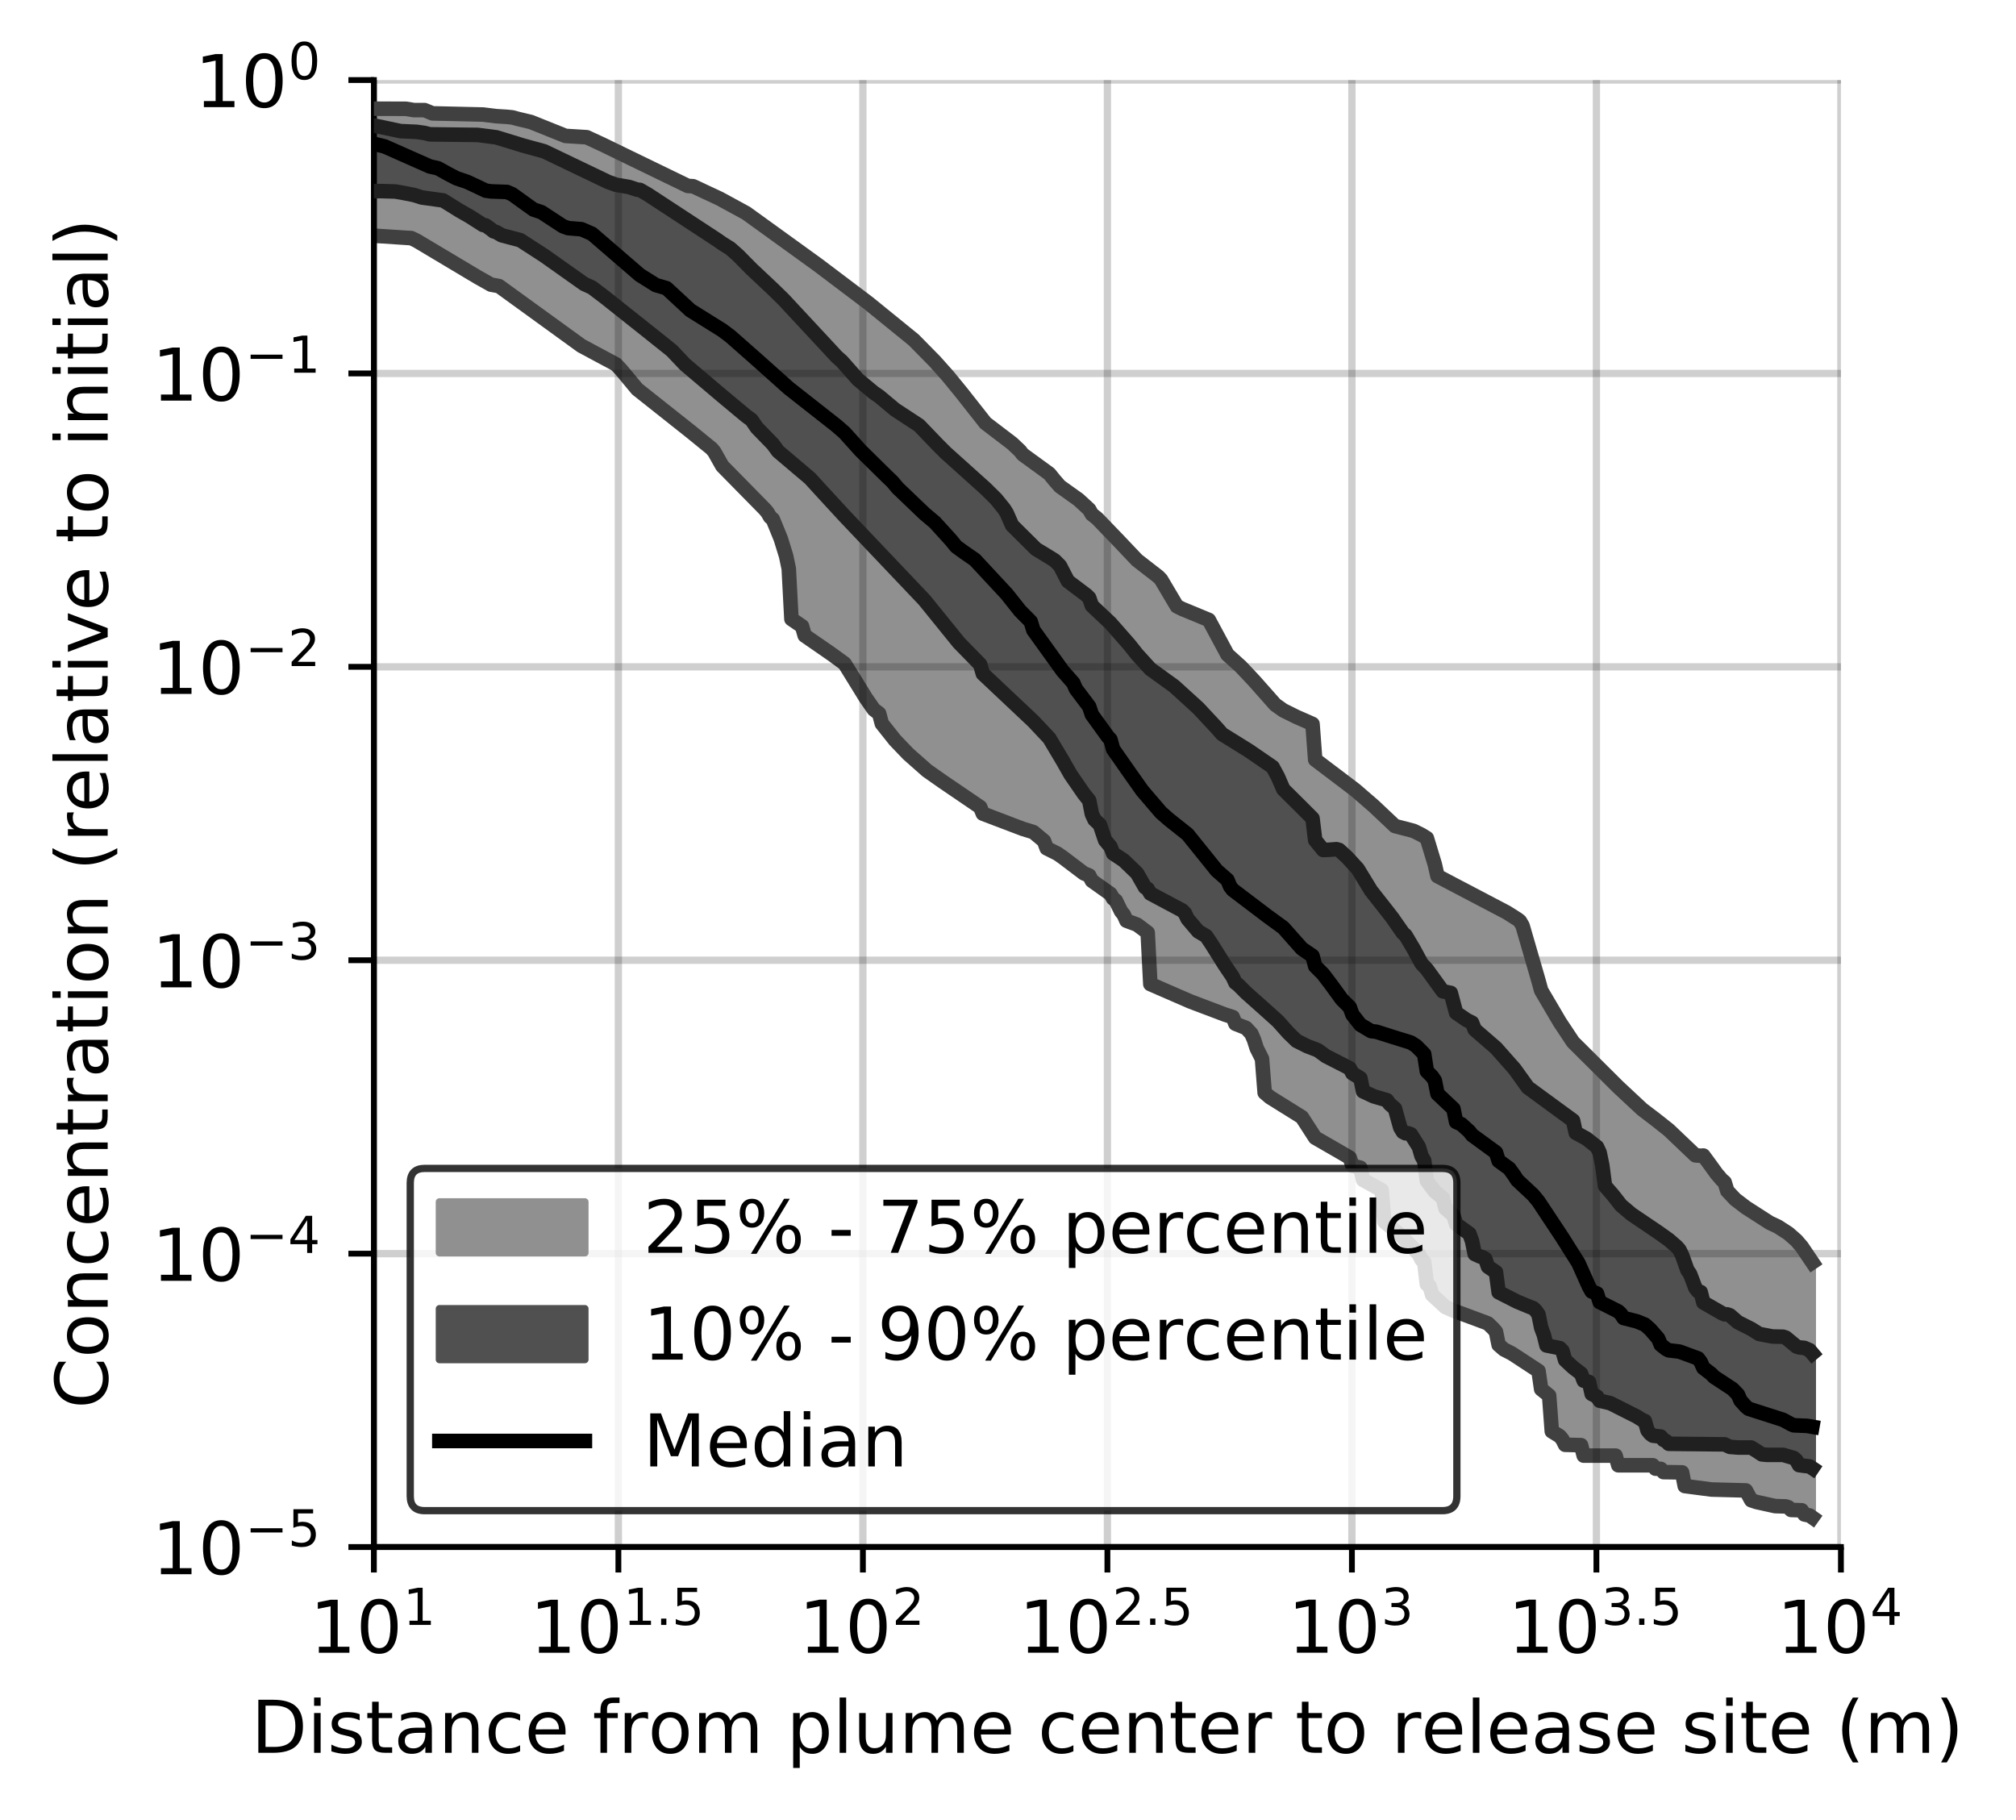 <?xml version="1.0" encoding="utf-8" standalone="no"?>
<!DOCTYPE svg PUBLIC "-//W3C//DTD SVG 1.1//EN"
  "http://www.w3.org/Graphics/SVG/1.1/DTD/svg11.dtd">
<!-- Created with matplotlib (https://matplotlib.org/) -->
<svg height="250.155pt" version="1.1" viewBox="0 0 277.037 250.155" width="277.037pt" xmlns="http://www.w3.org/2000/svg" xmlns:xlink="http://www.w3.org/1999/xlink">
 <defs>
  <style type="text/css">
*{stroke-linecap:butt;stroke-linejoin:round;}
  </style>
 </defs>
 <g id="figure_1">
  <g id="patch_1">
   <path d="M 0 250.155 
L 277.037 250.155 
L 277.037 0 
L 0 0 
z
" style="fill:#ffffff;"/>
  </g>
  <g id="axes_1">
   <g id="patch_2">
    <path d="M 51.378 212.599 
L 252.978 212.599 
L 252.978 10.999 
L 51.378 10.999 
z
" style="fill:#ffffff;"/>
   </g>
   <g id="PolyCollection_1">
    <defs>
     <path d="M 38.974 -235.692 
L 38.974 -221.687 
L 39.34 -221.557 
L 39.705 -221.426 
L 40.07 -221.296 
L 40.436 -221.165 
L 40.801 -221.064 
L 41.166 -221.049 
L 41.532 -221.035 
L 41.897 -221.02 
L 42.262 -221.006 
L 42.628 -220.991 
L 42.993 -220.977 
L 43.358 -220.962 
L 43.724 -220.948 
L 44.089 -220.933 
L 44.454 -220.919 
L 44.82 -220.904 
L 45.185 -220.89 
L 45.551 -220.886 
L 45.916 -220.886 
L 46.281 -220.886 
L 46.647 -220.886 
L 47.012 -220.472 
L 47.377 -220.009 
L 47.743 -219.547 
L 48.108 -219.23 
L 48.473 -219.179 
L 48.839 -219.158 
L 49.204 -219.136 
L 49.569 -218.773 
L 49.935 -218.386 
L 50.3 -218.262 
L 50.665 -217.967 
L 51.031 -217.789 
L 51.396 -217.758 
L 51.762 -217.727 
L 52.127 -217.696 
L 52.492 -217.665 
L 52.858 -217.634 
L 53.223 -217.603 
L 53.588 -217.576 
L 53.954 -217.558 
L 54.319 -217.541 
L 54.684 -217.524 
L 55.05 -217.506 
L 55.415 -217.489 
L 55.78 -217.472 
L 56.146 -217.454 
L 56.511 -217.437 
L 56.876 -217.308 
L 57.242 -217.085 
L 57.607 -216.862 
L 57.973 -216.639 
L 58.338 -216.416 
L 58.703 -216.193 
L 59.069 -215.969 
L 59.434 -215.746 
L 59.799 -215.523 
L 60.165 -215.3 
L 60.53 -215.077 
L 60.895 -214.854 
L 61.261 -214.631 
L 61.626 -214.408 
L 61.991 -214.184 
L 62.357 -213.961 
L 62.722 -213.738 
L 63.087 -213.515 
L 63.453 -213.304 
L 63.818 -213.099 
L 64.184 -212.893 
L 64.549 -212.687 
L 64.914 -212.481 
L 65.28 -212.275 
L 65.645 -212.07 
L 66.01 -211.864 
L 66.376 -211.658 
L 66.741 -211.452 
L 67.106 -211.246 
L 67.472 -211.04 
L 67.837 -210.971 
L 68.202 -210.948 
L 68.568 -210.843 
L 68.933 -210.575 
L 69.298 -210.306 
L 69.664 -210.038 
L 70.029 -209.767 
L 70.395 -209.495 
L 70.76 -209.224 
L 71.125 -208.952 
L 71.491 -208.681 
L 71.856 -208.409 
L 72.221 -208.138 
L 72.587 -207.867 
L 72.952 -207.595 
L 73.317 -207.324 
L 73.683 -207.052 
L 74.048 -206.781 
L 74.413 -206.51 
L 74.779 -206.238 
L 75.144 -205.967 
L 75.509 -205.695 
L 75.875 -205.424 
L 76.24 -205.152 
L 76.606 -204.879 
L 76.971 -204.606 
L 77.336 -204.333 
L 77.702 -204.059 
L 78.067 -203.786 
L 78.432 -203.513 
L 78.798 -203.241 
L 79.163 -203.024 
L 79.528 -202.828 
L 79.894 -202.632 
L 80.259 -202.438 
L 80.624 -202.243 
L 80.99 -202.049 
L 81.355 -201.854 
L 81.72 -201.659 
L 82.086 -201.463 
L 82.451 -201.267 
L 82.817 -201.071 
L 83.182 -200.874 
L 83.547 -200.678 
L 83.913 -200.482 
L 84.278 -200.286 
L 84.643 -200.088 
L 85.009 -199.771 
L 85.374 -199.31 
L 85.739 -198.849 
L 86.105 -198.388 
L 86.47 -197.926 
L 86.835 -197.465 
L 87.201 -196.994 
L 87.566 -196.673 
L 87.931 -196.391 
L 88.297 -196.112 
L 88.662 -195.834 
L 89.028 -195.554 
L 89.393 -195.273 
L 89.758 -194.992 
L 90.124 -194.712 
L 90.489 -194.431 
L 90.854 -194.137 
L 91.22 -193.841 
L 91.585 -193.545 
L 91.95 -193.25 
L 92.316 -192.954 
L 92.681 -192.658 
L 93.046 -192.362 
L 93.412 -192.066 
L 93.777 -191.771 
L 94.142 -191.474 
L 94.508 -191.177 
L 94.873 -190.881 
L 95.239 -190.584 
L 95.604 -190.287 
L 95.969 -189.99 
L 96.335 -189.693 
L 96.7 -189.396 
L 97.065 -189.099 
L 97.431 -188.802 
L 97.796 -188.502 
L 98.161 -188.063 
L 98.527 -187.387 
L 98.892 -186.712 
L 99.257 -186.117 
L 99.623 -185.753 
L 99.988 -185.385 
L 100.353 -185.007 
L 100.719 -184.629 
L 101.084 -184.251 
L 101.45 -183.873 
L 101.815 -183.492 
L 102.18 -183.112 
L 102.546 -182.732 
L 102.911 -182.357 
L 103.276 -181.997 
L 103.642 -181.642 
L 104.007 -181.285 
L 104.372 -180.922 
L 104.738 -180.56 
L 105.103 -180.171 
L 105.468 -179.731 
L 105.834 -179.103 
L 106.199 -178.8 
L 106.564 -177.969 
L 106.93 -177.134 
L 107.295 -176.119 
L 107.661 -175.071 
L 108.026 -173.756 
L 108.391 -172.011 
L 108.757 -165.088 
L 109.122 -164.838 
L 109.487 -164.589 
L 109.853 -164.339 
L 110.218 -164.09 
L 110.583 -162.817 
L 110.949 -162.576 
L 111.314 -162.335 
L 111.679 -162.094 
L 112.045 -161.853 
L 112.41 -161.612 
L 112.775 -161.358 
L 113.141 -161.092 
L 113.506 -160.826 
L 113.872 -160.559 
L 114.237 -160.293 
L 114.602 -160.026 
L 114.968 -159.76 
L 115.333 -159.493 
L 115.698 -159.227 
L 116.064 -158.96 
L 116.429 -158.434 
L 116.794 -157.784 
L 117.16 -157.155 
L 117.525 -156.551 
L 117.89 -155.947 
L 118.256 -155.369 
L 118.621 -154.8 
L 118.986 -154.232 
L 119.352 -153.69 
L 119.717 -153.148 
L 120.083 -152.652 
L 120.448 -152.374 
L 120.813 -152.097 
L 121.179 -150.718 
L 121.544 -150.225 
L 121.909 -149.738 
L 122.275 -149.293 
L 122.64 -148.849 
L 123.005 -148.423 
L 123.371 -148.02 
L 123.736 -147.616 
L 124.101 -147.24 
L 124.467 -146.879 
L 124.832 -146.517 
L 125.198 -146.178 
L 125.563 -145.85 
L 125.928 -145.521 
L 126.294 -145.2 
L 126.659 -144.886 
L 127.024 -144.572 
L 127.39 -144.257 
L 127.755 -143.98 
L 128.12 -143.729 
L 128.486 -143.478 
L 128.851 -143.225 
L 129.216 -142.973 
L 129.582 -142.719 
L 129.947 -142.465 
L 130.312 -142.205 
L 130.678 -141.944 
L 131.043 -141.681 
L 131.409 -141.415 
L 131.774 -141.17 
L 132.139 -140.929 
L 132.505 -140.688 
L 132.87 -140.448 
L 133.235 -140.206 
L 133.601 -139.964 
L 133.966 -139.722 
L 134.331 -139.479 
L 134.697 -139.237 
L 135.062 -138.342 
L 135.427 -138.196 
L 135.793 -138.049 
L 136.158 -137.903 
L 136.523 -137.756 
L 136.889 -137.61 
L 137.254 -137.463 
L 137.62 -137.281 
L 137.985 -137.14 
L 138.35 -137.029 
L 138.716 -136.9 
L 139.081 -136.771 
L 139.446 -136.642 
L 139.812 -136.513 
L 140.177 -136.384 
L 140.542 -136.255 
L 140.908 -136.142 
L 141.273 -136.04 
L 141.638 -135.938 
L 142.004 -135.807 
L 142.369 -135.502 
L 142.734 -135.196 
L 143.1 -134.891 
L 143.465 -134.586 
L 143.831 -133.585 
L 144.196 -133.373 
L 144.561 -133.201 
L 144.927 -133.029 
L 145.292 -132.857 
L 145.657 -132.654 
L 146.023 -132.354 
L 146.388 -132.064 
L 146.753 -131.775 
L 147.119 -131.486 
L 147.484 -131.204 
L 147.849 -130.924 
L 148.215 -130.645 
L 148.58 -130.365 
L 148.945 -130.14 
L 149.311 -129.991 
L 149.676 -129.842 
L 150.042 -129.127 
L 150.407 -128.848 
L 150.772 -128.577 
L 151.138 -128.319 
L 151.503 -128.064 
L 151.868 -127.81 
L 152.234 -127.562 
L 152.599 -127.314 
L 152.964 -126.682 
L 153.33 -126.403 
L 153.695 -125.577 
L 154.06 -124.91 
L 154.426 -124.461 
L 154.791 -123.634 
L 155.156 -123.522 
L 155.522 -123.428 
L 155.887 -123.364 
L 156.253 -123.09 
L 156.618 -122.816 
L 156.983 -122.542 
L 157.349 -122.268 
L 157.714 -121.994 
L 158.079 -114.92 
L 158.445 -114.753 
L 158.81 -114.587 
L 159.175 -114.422 
L 159.541 -114.256 
L 159.906 -114.093 
L 160.271 -113.933 
L 160.637 -113.774 
L 161.002 -113.615 
L 161.367 -113.456 
L 161.733 -113.299 
L 162.098 -113.146 
L 162.464 -112.992 
L 162.829 -112.838 
L 163.194 -112.684 
L 163.56 -112.535 
L 163.925 -112.389 
L 164.29 -112.243 
L 164.656 -112.097 
L 165.021 -111.951 
L 165.386 -111.812 
L 165.752 -111.675 
L 166.117 -111.538 
L 166.482 -111.401 
L 166.848 -111.265 
L 167.213 -111.134 
L 167.578 -111.002 
L 167.944 -110.87 
L 168.309 -110.737 
L 168.675 -110.607 
L 169.04 -110.499 
L 169.405 -110.385 
L 169.771 -109.471 
L 170.136 -109.345 
L 170.501 -109.22 
L 170.867 -109.096 
L 171.232 -108.889 
L 171.597 -108.52 
L 171.963 -108.1 
L 172.328 -107.253 
L 172.693 -106.107 
L 173.059 -105.344 
L 173.424 -104.648 
L 173.789 -99.992 
L 174.155 -99.622 
L 174.52 -99.369 
L 174.886 -99.145 
L 175.251 -98.932 
L 175.616 -98.725 
L 175.982 -98.517 
L 176.347 -98.305 
L 176.712 -98.084 
L 177.078 -97.854 
L 177.443 -97.614 
L 177.808 -97.371 
L 178.174 -97.127 
L 178.539 -96.88 
L 178.904 -96.635 
L 179.27 -96.04 
L 179.635 -95.408 
L 180 -94.778 
L 180.366 -94.161 
L 180.731 -93.808 
L 181.097 -93.582 
L 181.462 -93.354 
L 181.827 -93.14 
L 182.193 -92.943 
L 182.558 -92.745 
L 182.923 -92.541 
L 183.289 -92.336 
L 183.654 -92.127 
L 184.019 -91.923 
L 184.385 -91.718 
L 184.75 -91.505 
L 185.115 -91.287 
L 185.481 -91.063 
L 185.846 -89.964 
L 186.211 -89.871 
L 186.577 -89.778 
L 186.942 -89.686 
L 187.308 -88.013 
L 187.673 -87.806 
L 188.038 -87.602 
L 188.404 -87.4 
L 188.769 -87.198 
L 189.134 -86.998 
L 189.5 -86.799 
L 189.865 -86.6 
L 190.23 -82.283 
L 190.596 -81.996 
L 190.961 -81.701 
L 191.326 -81.396 
L 191.692 -81.083 
L 192.057 -80.762 
L 192.422 -80.431 
L 192.788 -80.09 
L 193.153 -79.738 
L 193.519 -79.373 
L 193.884 -78.988 
L 194.249 -78.58 
L 194.615 -78.181 
L 194.98 -77.788 
L 195.345 -77.052 
L 195.711 -76.732 
L 196.076 -73.677 
L 196.441 -73.436 
L 196.807 -72.216 
L 197.172 -71.867 
L 197.537 -71.505 
L 197.903 -71.132 
L 198.268 -70.792 
L 198.633 -70.536 
L 198.999 -70.346 
L 199.364 -70.186 
L 199.73 -70.05 
L 200.095 -69.922 
L 200.46 -69.792 
L 200.826 -69.654 
L 201.191 -69.515 
L 201.556 -69.377 
L 201.922 -69.242 
L 202.287 -69.11 
L 202.652 -68.98 
L 203.018 -68.848 
L 203.383 -68.71 
L 203.748 -68.569 
L 204.114 -68.425 
L 204.479 -68.279 
L 204.844 -67.992 
L 205.21 -67.569 
L 205.575 -67.14 
L 205.941 -65.343 
L 206.306 -65.004 
L 206.671 -64.711 
L 207.037 -64.554 
L 207.402 -64.393 
L 207.767 -64.15 
L 208.133 -63.915 
L 208.498 -63.689 
L 208.863 -63.376 
L 209.229 -63.151 
L 209.594 -62.929 
L 209.959 -62.702 
L 210.325 -62.453 
L 210.69 -62.191 
L 211.055 -61.964 
L 211.421 -61.758 
L 211.786 -59.253 
L 212.152 -58.969 
L 212.517 -58.671 
L 212.882 -58.37 
L 213.248 -53.459 
L 213.613 -53.245 
L 213.978 -52.996 
L 214.344 -52.79 
L 214.709 -52.344 
L 215.074 -51.61 
L 215.44 -51.61 
L 215.805 -51.61 
L 216.17 -51.558 
L 216.536 -51.558 
L 216.901 -51.558 
L 217.266 -51.558 
L 217.632 -50.119 
L 217.997 -50.119 
L 218.363 -50.119 
L 218.728 -50.119 
L 219.093 -50.119 
L 219.459 -50.119 
L 219.824 -50.119 
L 220.189 -50.119 
L 220.555 -50.119 
L 220.92 -50.119 
L 221.285 -50.119 
L 221.651 -50.119 
L 222.016 -50.119 
L 222.381 -48.796 
L 222.747 -48.796 
L 223.112 -48.796 
L 223.477 -48.796 
L 223.843 -48.796 
L 224.208 -48.796 
L 224.574 -48.796 
L 224.939 -48.796 
L 225.304 -48.796 
L 225.67 -48.796 
L 226.035 -48.796 
L 226.4 -48.796 
L 226.766 -48.796 
L 227.131 -48.796 
L 227.496 -48.328 
L 227.862 -48.297 
L 228.227 -48.297 
L 228.592 -47.854 
L 228.958 -47.849 
L 229.323 -47.844 
L 229.688 -47.839 
L 230.054 -47.833 
L 230.419 -47.828 
L 230.785 -47.822 
L 231.15 -47.816 
L 231.515 -45.942 
L 231.881 -45.887 
L 232.246 -45.83 
L 232.611 -45.771 
L 232.977 -45.71 
L 233.342 -45.647 
L 233.707 -45.583 
L 234.073 -45.519 
L 234.438 -45.477 
L 234.803 -45.47 
L 235.169 -45.462 
L 235.534 -45.455 
L 235.899 -45.447 
L 236.265 -45.439 
L 236.63 -45.43 
L 236.996 -45.422 
L 237.361 -45.413 
L 237.726 -45.405 
L 238.092 -45.396 
L 238.457 -45.387 
L 238.822 -45.378 
L 239.188 -45.369 
L 239.553 -45.36 
L 239.918 -45.335 
L 240.284 -44.62 
L 240.649 -43.991 
L 241.014 -43.834 
L 241.38 -43.748 
L 241.745 -43.66 
L 242.11 -43.572 
L 242.476 -43.483 
L 242.841 -43.392 
L 243.207 -43.299 
L 243.572 -43.206 
L 243.937 -43.184 
L 244.303 -43.173 
L 244.668 -43.162 
L 245.033 -43.151 
L 245.399 -43.14 
L 245.764 -43.018 
L 246.129 -42.656 
L 246.495 -42.623 
L 246.86 -42.612 
L 247.225 -42.607 
L 247.591 -42.607 
L 247.956 -42.038 
L 248.321 -42.008 
L 248.687 -41.885 
L 249.052 -41.626 
L 249.052 -76.677 
L 249.052 -76.677 
L 248.687 -77.233 
L 248.321 -77.782 
L 247.956 -78.319 
L 247.591 -78.838 
L 247.225 -79.317 
L 246.86 -79.69 
L 246.495 -80.036 
L 246.129 -80.357 
L 245.764 -80.653 
L 245.399 -80.921 
L 245.033 -81.167 
L 244.668 -81.391 
L 244.303 -81.598 
L 243.937 -81.788 
L 243.572 -81.968 
L 243.207 -82.108 
L 242.841 -82.282 
L 242.476 -82.508 
L 242.11 -82.753 
L 241.745 -82.996 
L 241.38 -83.244 
L 241.014 -83.49 
L 240.649 -83.733 
L 240.284 -83.974 
L 239.918 -84.221 
L 239.553 -84.477 
L 239.188 -84.743 
L 238.822 -85.027 
L 238.457 -85.34 
L 238.092 -85.691 
L 237.726 -86.077 
L 237.361 -86.501 
L 236.996 -87.698 
L 236.63 -88.002 
L 236.265 -88.402 
L 235.899 -88.854 
L 235.534 -89.324 
L 235.169 -89.824 
L 234.803 -90.368 
L 234.438 -90.946 
L 234.073 -91.358 
L 233.707 -91.329 
L 233.342 -91.324 
L 232.977 -91.389 
L 232.611 -91.742 
L 232.246 -92.087 
L 231.881 -92.428 
L 231.515 -92.773 
L 231.15 -93.126 
L 230.785 -93.478 
L 230.419 -93.832 
L 230.054 -94.182 
L 229.688 -94.528 
L 229.323 -94.866 
L 228.958 -95.186 
L 228.592 -95.49 
L 228.227 -95.778 
L 227.862 -96.051 
L 227.496 -96.314 
L 227.131 -96.575 
L 226.766 -96.839 
L 226.4 -97.114 
L 226.035 -97.403 
L 225.67 -97.702 
L 225.304 -98.011 
L 224.939 -98.33 
L 224.574 -98.658 
L 224.208 -99.006 
L 223.843 -99.357 
L 223.477 -99.709 
L 223.112 -100.062 
L 222.747 -100.416 
L 222.381 -100.77 
L 222.016 -101.126 
L 221.651 -101.483 
L 221.285 -101.845 
L 220.92 -102.209 
L 220.555 -102.576 
L 220.189 -102.947 
L 219.824 -103.317 
L 219.459 -103.688 
L 219.093 -104.053 
L 218.728 -104.42 
L 218.363 -104.786 
L 217.997 -105.137 
L 217.632 -105.491 
L 217.266 -105.85 
L 216.901 -106.211 
L 216.536 -106.574 
L 216.17 -106.946 
L 215.805 -107.323 
L 215.44 -107.934 
L 215.074 -108.528 
L 214.709 -109.111 
L 214.344 -109.693 
L 213.978 -110.287 
L 213.613 -110.895 
L 213.248 -111.521 
L 212.882 -112.162 
L 212.517 -112.79 
L 212.152 -113.392 
L 211.786 -114.046 
L 211.421 -115.376 
L 211.055 -116.676 
L 210.69 -117.965 
L 210.325 -119.223 
L 209.959 -120.488 
L 209.594 -121.736 
L 209.229 -122.941 
L 208.863 -123.57 
L 208.498 -123.853 
L 208.133 -124.12 
L 207.767 -124.36 
L 207.402 -124.567 
L 207.037 -124.774 
L 206.671 -124.979 
L 206.306 -125.184 
L 205.941 -125.392 
L 205.575 -125.602 
L 205.21 -125.794 
L 204.844 -125.991 
L 204.479 -126.191 
L 204.114 -126.383 
L 203.748 -126.566 
L 203.383 -126.749 
L 203.018 -126.936 
L 202.652 -127.125 
L 202.287 -127.319 
L 201.922 -127.517 
L 201.556 -127.711 
L 201.191 -127.902 
L 200.826 -128.091 
L 200.46 -128.277 
L 200.095 -128.462 
L 199.73 -128.648 
L 199.364 -128.833 
L 198.999 -129.019 
L 198.633 -129.204 
L 198.268 -129.389 
L 197.903 -129.573 
L 197.537 -129.76 
L 197.172 -131.362 
L 196.807 -132.402 
L 196.441 -133.859 
L 196.076 -134.981 
L 195.711 -135.21 
L 195.345 -135.428 
L 194.98 -135.628 
L 194.615 -135.816 
L 194.249 -135.973 
L 193.884 -136.088 
L 193.519 -136.191 
L 193.153 -136.294 
L 192.788 -136.386 
L 192.422 -136.477 
L 192.057 -136.56 
L 191.692 -136.641 
L 191.326 -136.857 
L 190.961 -137.22 
L 190.596 -137.585 
L 190.23 -137.951 
L 189.865 -138.323 
L 189.5 -138.697 
L 189.134 -139.053 
L 188.769 -139.401 
L 188.404 -139.735 
L 188.038 -140.061 
L 187.673 -140.382 
L 187.308 -140.699 
L 186.942 -141.01 
L 186.577 -141.311 
L 186.211 -141.609 
L 185.846 -141.895 
L 185.481 -142.182 
L 185.115 -142.462 
L 184.75 -142.74 
L 184.385 -143.017 
L 184.019 -143.289 
L 183.654 -143.562 
L 183.289 -143.836 
L 182.923 -144.11 
L 182.558 -144.388 
L 182.193 -144.668 
L 181.827 -144.947 
L 181.462 -145.221 
L 181.097 -145.494 
L 180.731 -145.763 
L 180.366 -150.667 
L 180 -150.822 
L 179.635 -150.977 
L 179.27 -151.136 
L 178.904 -151.297 
L 178.539 -151.463 
L 178.174 -151.631 
L 177.808 -151.802 
L 177.443 -151.975 
L 177.078 -152.151 
L 176.712 -152.337 
L 176.347 -152.537 
L 175.982 -152.762 
L 175.616 -153.017 
L 175.251 -153.314 
L 174.886 -153.631 
L 174.52 -154.024 
L 174.155 -154.436 
L 173.789 -154.865 
L 173.424 -155.305 
L 173.059 -155.744 
L 172.693 -156.185 
L 172.328 -156.612 
L 171.963 -157.031 
L 171.597 -157.427 
L 171.232 -157.819 
L 170.867 -158.189 
L 170.501 -158.555 
L 170.136 -158.899 
L 169.771 -159.243 
L 169.405 -159.566 
L 169.04 -159.89 
L 168.675 -160.201 
L 168.309 -160.644 
L 167.944 -161.389 
L 167.578 -162.11 
L 167.213 -162.828 
L 166.848 -163.542 
L 166.482 -164.254 
L 166.117 -164.962 
L 165.752 -165.192 
L 165.386 -165.36 
L 165.021 -165.495 
L 164.656 -165.63 
L 164.29 -165.768 
L 163.925 -165.906 
L 163.56 -166.045 
L 163.194 -166.187 
L 162.829 -166.328 
L 162.464 -166.471 
L 162.098 -166.617 
L 161.733 -166.835 
L 161.367 -167.44 
L 161.002 -168.052 
L 160.637 -168.663 
L 160.271 -169.284 
L 159.906 -169.907 
L 159.541 -170.531 
L 159.175 -170.908 
L 158.81 -171.211 
L 158.445 -171.503 
L 158.079 -171.793 
L 157.714 -172.081 
L 157.349 -172.358 
L 156.983 -172.634 
L 156.618 -172.908 
L 156.253 -173.175 
L 155.887 -173.464 
L 155.522 -173.871 
L 155.156 -174.278 
L 154.791 -174.685 
L 154.426 -175.09 
L 154.06 -175.482 
L 153.695 -175.873 
L 153.33 -176.264 
L 152.964 -176.654 
L 152.599 -177.044 
L 152.234 -177.433 
L 151.868 -177.822 
L 151.503 -178.188 
L 151.138 -178.548 
L 150.772 -178.909 
L 150.407 -179.244 
L 150.042 -179.489 
L 149.676 -180.142 
L 149.311 -180.49 
L 148.945 -180.841 
L 148.58 -181.166 
L 148.215 -181.49 
L 147.849 -181.814 
L 147.484 -182.142 
L 147.119 -182.372 
L 146.753 -182.587 
L 146.388 -182.812 
L 146.023 -183.064 
L 145.657 -183.316 
L 145.292 -183.646 
L 144.927 -184.146 
L 144.561 -184.647 
L 144.196 -185.05 
L 143.831 -185.345 
L 143.465 -185.603 
L 143.1 -185.852 
L 142.734 -186.12 
L 142.369 -186.387 
L 142.004 -186.653 
L 141.638 -186.918 
L 141.273 -187.182 
L 140.908 -187.447 
L 140.542 -187.712 
L 140.177 -188.19 
L 139.812 -188.538 
L 139.446 -188.886 
L 139.081 -189.225 
L 138.716 -189.563 
L 138.35 -189.841 
L 137.985 -190.115 
L 137.62 -190.386 
L 137.254 -190.656 
L 136.889 -190.927 
L 136.523 -191.198 
L 136.158 -191.469 
L 135.793 -191.74 
L 135.427 -192.011 
L 135.062 -192.333 
L 134.697 -192.832 
L 134.331 -193.319 
L 133.966 -193.803 
L 133.601 -194.288 
L 133.235 -194.773 
L 132.87 -195.258 
L 132.505 -195.722 
L 132.139 -196.185 
L 131.774 -196.648 
L 131.409 -197.111 
L 131.043 -197.574 
L 130.678 -198.001 
L 130.312 -198.422 
L 129.947 -198.843 
L 129.582 -199.264 
L 129.216 -199.685 
L 128.851 -200.093 
L 128.486 -200.476 
L 128.12 -200.859 
L 127.755 -201.243 
L 127.39 -201.626 
L 127.024 -202.01 
L 126.659 -202.39 
L 126.294 -202.742 
L 125.928 -203.094 
L 125.563 -203.447 
L 125.198 -203.797 
L 124.832 -204.093 
L 124.467 -204.389 
L 124.101 -204.685 
L 123.736 -204.979 
L 123.371 -205.272 
L 123.005 -205.566 
L 122.64 -205.859 
L 122.275 -206.153 
L 121.909 -206.446 
L 121.544 -206.74 
L 121.179 -207.033 
L 120.813 -207.325 
L 120.448 -207.617 
L 120.083 -207.909 
L 119.717 -208.201 
L 119.352 -208.493 
L 118.986 -208.785 
L 118.621 -209.076 
L 118.256 -209.368 
L 117.89 -209.66 
L 117.525 -209.944 
L 117.16 -210.216 
L 116.794 -210.487 
L 116.429 -210.759 
L 116.064 -211.03 
L 115.698 -211.301 
L 115.333 -211.573 
L 114.968 -211.844 
L 114.602 -212.116 
L 114.237 -212.387 
L 113.872 -212.658 
L 113.506 -212.93 
L 113.141 -213.199 
L 112.775 -213.468 
L 112.41 -213.737 
L 112.045 -214.006 
L 111.679 -214.275 
L 111.314 -214.544 
L 110.949 -214.807 
L 110.583 -215.071 
L 110.218 -215.334 
L 109.853 -215.598 
L 109.487 -215.862 
L 109.122 -216.125 
L 108.757 -216.389 
L 108.391 -216.653 
L 108.026 -216.916 
L 107.661 -217.18 
L 107.295 -217.443 
L 106.93 -217.707 
L 106.564 -217.971 
L 106.199 -218.234 
L 105.834 -218.498 
L 105.468 -218.762 
L 105.103 -219.025 
L 104.738 -219.289 
L 104.372 -219.552 
L 104.007 -219.816 
L 103.642 -220.08 
L 103.276 -220.343 
L 102.911 -220.606 
L 102.546 -220.865 
L 102.18 -221.124 
L 101.815 -221.36 
L 101.45 -221.547 
L 101.084 -221.734 
L 100.719 -221.921 
L 100.353 -222.108 
L 99.988 -222.295 
L 99.623 -222.482 
L 99.257 -222.669 
L 98.892 -222.856 
L 98.527 -223.043 
L 98.161 -223.23 
L 97.796 -223.416 
L 97.431 -223.6 
L 97.065 -223.761 
L 96.7 -223.921 
L 96.335 -224.081 
L 95.969 -224.241 
L 95.604 -224.401 
L 95.239 -224.561 
L 94.873 -224.59 
L 94.508 -224.608 
L 94.142 -224.704 
L 93.777 -224.885 
L 93.412 -225.066 
L 93.046 -225.246 
L 92.681 -225.427 
L 92.316 -225.608 
L 91.95 -225.789 
L 91.585 -225.969 
L 91.22 -226.15 
L 90.854 -226.331 
L 90.489 -226.512 
L 90.124 -226.693 
L 89.758 -226.873 
L 89.393 -227.054 
L 89.028 -227.235 
L 88.662 -227.416 
L 88.297 -227.596 
L 87.931 -227.777 
L 87.566 -227.958 
L 87.201 -228.139 
L 86.835 -228.319 
L 86.47 -228.5 
L 86.105 -228.681 
L 85.739 -228.862 
L 85.374 -229.042 
L 85.009 -229.223 
L 84.643 -229.404 
L 84.278 -229.585 
L 83.913 -229.766 
L 83.547 -229.946 
L 83.182 -230.118 
L 82.817 -230.281 
L 82.451 -230.364 
L 82.086 -230.55 
L 81.72 -230.737 
L 81.355 -230.923 
L 80.99 -231.11 
L 80.624 -231.297 
L 80.259 -231.352 
L 79.894 -231.37 
L 79.528 -231.389 
L 79.163 -231.407 
L 78.798 -231.425 
L 78.432 -231.443 
L 78.067 -231.461 
L 77.702 -231.479 
L 77.336 -231.513 
L 76.971 -231.677 
L 76.606 -231.836 
L 76.24 -231.992 
L 75.875 -232.147 
L 75.509 -232.302 
L 75.144 -232.457 
L 74.779 -232.612 
L 74.413 -232.768 
L 74.048 -232.923 
L 73.683 -233.078 
L 73.317 -233.233 
L 72.952 -233.388 
L 72.587 -233.537 
L 72.221 -233.62 
L 71.856 -233.688 
L 71.491 -233.756 
L 71.125 -233.825 
L 70.76 -233.893 
L 70.395 -234.024 
L 70.029 -234.076 
L 69.664 -234.098 
L 69.298 -234.166 
L 68.933 -234.181 
L 68.568 -234.188 
L 68.202 -234.188 
L 67.837 -234.188 
L 67.472 -234.224 
L 67.106 -234.311 
L 66.741 -234.355 
L 66.376 -234.414 
L 66.01 -234.471 
L 65.645 -234.502 
L 65.28 -234.508 
L 64.914 -234.515 
L 64.549 -234.521 
L 64.184 -234.527 
L 63.818 -234.534 
L 63.453 -234.54 
L 63.087 -234.546 
L 62.722 -234.553 
L 62.357 -234.559 
L 61.991 -234.565 
L 61.626 -234.569 
L 61.261 -234.569 
L 60.895 -234.569 
L 60.53 -234.569 
L 60.165 -234.569 
L 59.799 -234.569 
L 59.434 -234.573 
L 59.069 -234.726 
L 58.703 -234.878 
L 58.338 -235.024 
L 57.973 -235.024 
L 57.607 -235.024 
L 57.242 -235.024 
L 56.876 -235.024 
L 56.511 -235.024 
L 56.146 -235.121 
L 55.78 -235.206 
L 55.415 -235.217 
L 55.05 -235.229 
L 54.684 -235.237 
L 54.319 -235.237 
L 53.954 -235.237 
L 53.588 -235.237 
L 53.223 -235.237 
L 52.858 -235.237 
L 52.492 -235.237 
L 52.127 -235.237 
L 51.762 -235.237 
L 51.396 -235.237 
L 51.031 -235.237 
L 50.665 -235.237 
L 50.3 -235.237 
L 49.935 -235.237 
L 49.569 -235.237 
L 49.204 -235.237 
L 48.839 -235.237 
L 48.473 -235.237 
L 48.108 -235.237 
L 47.743 -235.237 
L 47.377 -235.237 
L 47.012 -235.237 
L 46.647 -235.237 
L 46.281 -235.237 
L 45.916 -235.237 
L 45.551 -235.237 
L 45.185 -235.237 
L 44.82 -235.237 
L 44.454 -235.254 
L 44.089 -235.371 
L 43.724 -235.489 
L 43.358 -235.551 
L 42.993 -235.564 
L 42.628 -235.569 
L 42.262 -235.569 
L 41.897 -235.569 
L 41.532 -235.569 
L 41.166 -235.569 
L 40.801 -235.569 
L 40.436 -235.569 
L 40.07 -235.569 
L 39.705 -235.569 
L 39.34 -235.616 
L 38.974 -235.692 
z
" id="m2e0cec937b" style="stroke:#909090;"/>
    </defs>
    <g clip-path="url(#p27e12c240f)">
     <use style="fill:#909090;stroke:#909090;" x="0" xlink:href="#m2e0cec937b" y="250.155"/>
    </g>
   </g>
   <g id="PolyCollection_2">
    <defs>
     <path d="M 38.974 -234.428 
L 38.974 -225.716 
L 39.34 -225.716 
L 39.705 -225.716 
L 40.07 -225.664 
L 40.436 -225.518 
L 40.801 -225.276 
L 41.166 -225.1 
L 41.532 -225.1 
L 41.897 -225.1 
L 42.262 -225.1 
L 42.628 -225.1 
L 42.993 -225.1 
L 43.358 -225.1 
L 43.724 -225.1 
L 44.089 -225.089 
L 44.454 -224.931 
L 44.82 -224.77 
L 45.185 -224.675 
L 45.551 -224.581 
L 45.916 -224.544 
L 46.281 -224.513 
L 46.647 -224.482 
L 47.012 -224.45 
L 47.377 -224.419 
L 47.743 -224.413 
L 48.108 -224.413 
L 48.473 -224.393 
L 48.839 -224.216 
L 49.204 -224.04 
L 49.569 -223.908 
L 49.935 -223.892 
L 50.3 -223.892 
L 50.665 -223.892 
L 51.031 -223.892 
L 51.396 -223.892 
L 51.762 -223.892 
L 52.127 -223.892 
L 52.492 -223.892 
L 52.858 -223.892 
L 53.223 -223.892 
L 53.588 -223.892 
L 53.954 -223.892 
L 54.319 -223.838 
L 54.684 -223.747 
L 55.05 -223.697 
L 55.415 -223.647 
L 55.78 -223.597 
L 56.146 -223.591 
L 56.511 -223.488 
L 56.876 -223.362 
L 57.242 -223.235 
L 57.607 -223.108 
L 57.973 -223.015 
L 58.338 -222.973 
L 58.703 -222.931 
L 59.069 -222.888 
L 59.434 -222.846 
L 59.799 -222.804 
L 60.165 -222.762 
L 60.53 -222.719 
L 60.895 -222.612 
L 61.261 -222.365 
L 61.626 -222.118 
L 61.991 -221.871 
L 62.357 -221.657 
L 62.722 -221.453 
L 63.087 -221.248 
L 63.453 -221.059 
L 63.818 -220.924 
L 64.184 -220.668 
L 64.549 -220.411 
L 64.914 -220.155 
L 65.28 -219.899 
L 65.645 -219.643 
L 66.01 -219.417 
L 66.376 -219.242 
L 66.741 -219.179 
L 67.106 -218.96 
L 67.472 -218.653 
L 67.837 -218.362 
L 68.202 -218.26 
L 68.568 -218.032 
L 68.933 -217.828 
L 69.298 -217.743 
L 69.664 -217.675 
L 70.029 -217.607 
L 70.395 -217.539 
L 70.76 -217.473 
L 71.125 -217.378 
L 71.491 -217.153 
L 71.856 -216.928 
L 72.221 -216.704 
L 72.587 -216.479 
L 72.952 -216.254 
L 73.317 -216.028 
L 73.683 -215.785 
L 74.048 -215.543 
L 74.413 -215.291 
L 74.779 -215.025 
L 75.144 -214.758 
L 75.509 -214.492 
L 75.875 -214.226 
L 76.24 -213.959 
L 76.606 -213.693 
L 76.971 -213.427 
L 77.336 -213.16 
L 77.702 -212.894 
L 78.067 -212.627 
L 78.432 -212.361 
L 78.798 -212.094 
L 79.163 -211.828 
L 79.528 -211.586 
L 79.894 -211.337 
L 80.259 -211.143 
L 80.624 -210.99 
L 80.99 -210.895 
L 81.355 -210.641 
L 81.72 -210.388 
L 82.086 -210.16 
L 82.451 -209.85 
L 82.817 -209.552 
L 83.182 -209.254 
L 83.547 -208.957 
L 83.913 -208.659 
L 84.278 -208.361 
L 84.643 -208.064 
L 85.009 -207.764 
L 85.374 -207.464 
L 85.739 -207.164 
L 86.105 -206.864 
L 86.47 -206.563 
L 86.835 -206.26 
L 87.201 -205.957 
L 87.566 -205.655 
L 87.931 -205.378 
L 88.297 -205.119 
L 88.662 -204.86 
L 89.028 -204.598 
L 89.393 -204.321 
L 89.758 -204.041 
L 90.124 -203.762 
L 90.489 -203.482 
L 90.854 -203.203 
L 91.22 -202.923 
L 91.585 -202.644 
L 91.95 -202.365 
L 92.316 -201.982 
L 92.681 -201.573 
L 93.046 -201.163 
L 93.412 -200.753 
L 93.777 -200.356 
L 94.142 -200.056 
L 94.508 -199.756 
L 94.873 -199.457 
L 95.239 -199.157 
L 95.604 -198.849 
L 95.969 -198.578 
L 96.335 -198.311 
L 96.7 -197.98 
L 97.065 -197.649 
L 97.431 -197.319 
L 97.796 -197 
L 98.161 -196.681 
L 98.527 -196.362 
L 98.892 -196.043 
L 99.257 -195.724 
L 99.623 -195.405 
L 99.988 -195.086 
L 100.353 -194.767 
L 100.719 -194.448 
L 101.084 -194.129 
L 101.45 -193.812 
L 101.815 -193.499 
L 102.18 -193.241 
L 102.546 -192.984 
L 102.911 -192.726 
L 103.276 -192.447 
L 103.642 -191.851 
L 104.007 -191.378 
L 104.372 -190.951 
L 104.738 -190.61 
L 105.103 -190.253 
L 105.468 -189.895 
L 105.834 -189.537 
L 106.199 -189.128 
L 106.564 -188.559 
L 106.93 -188.132 
L 107.295 -187.831 
L 107.661 -187.529 
L 108.026 -187.236 
L 108.391 -186.946 
L 108.757 -186.657 
L 109.122 -186.354 
L 109.487 -186.033 
L 109.853 -185.71 
L 110.218 -185.387 
L 110.583 -185.064 
L 110.949 -184.741 
L 111.314 -184.418 
L 111.679 -184.051 
L 112.045 -183.639 
L 112.41 -183.227 
L 112.775 -182.815 
L 113.141 -182.403 
L 113.506 -181.99 
L 113.872 -181.582 
L 114.237 -181.177 
L 114.602 -180.773 
L 114.968 -180.39 
L 115.333 -180.007 
L 115.698 -179.624 
L 116.064 -179.242 
L 116.429 -178.86 
L 116.794 -178.479 
L 117.16 -178.098 
L 117.525 -177.716 
L 117.89 -177.335 
L 118.256 -176.953 
L 118.621 -176.571 
L 118.986 -176.189 
L 119.352 -175.806 
L 119.717 -175.424 
L 120.083 -175.042 
L 120.448 -174.657 
L 120.813 -174.272 
L 121.179 -173.887 
L 121.544 -173.502 
L 121.909 -173.117 
L 122.275 -172.731 
L 122.64 -172.343 
L 123.005 -171.956 
L 123.371 -171.569 
L 123.736 -171.181 
L 124.101 -170.794 
L 124.467 -170.404 
L 124.832 -170.014 
L 125.198 -169.624 
L 125.563 -169.234 
L 125.928 -168.856 
L 126.294 -168.486 
L 126.659 -168.121 
L 127.024 -167.702 
L 127.39 -167.238 
L 127.755 -166.773 
L 128.12 -166.309 
L 128.486 -165.845 
L 128.851 -165.381 
L 129.216 -164.914 
L 129.582 -164.447 
L 129.947 -163.981 
L 130.312 -163.517 
L 130.678 -163.053 
L 131.043 -162.615 
L 131.409 -162.225 
L 131.774 -161.835 
L 132.139 -161.445 
L 132.505 -161.056 
L 132.87 -160.667 
L 133.235 -160.279 
L 133.601 -159.894 
L 133.966 -159.508 
L 134.331 -159.171 
L 134.697 -158.839 
L 135.062 -157.572 
L 135.427 -157.235 
L 135.793 -156.898 
L 136.158 -156.56 
L 136.523 -156.221 
L 136.889 -155.883 
L 137.254 -155.544 
L 137.62 -155.205 
L 137.985 -154.865 
L 138.35 -154.524 
L 138.716 -154.183 
L 139.081 -153.841 
L 139.446 -153.498 
L 139.812 -153.155 
L 140.177 -152.81 
L 140.542 -152.463 
L 140.908 -152.116 
L 141.273 -151.764 
L 141.638 -151.412 
L 142.004 -151.034 
L 142.369 -150.643 
L 142.734 -150.254 
L 143.1 -149.869 
L 143.465 -149.509 
L 143.831 -149.148 
L 144.196 -148.704 
L 144.561 -148.124 
L 144.927 -147.536 
L 145.292 -146.923 
L 145.657 -146.296 
L 146.023 -145.64 
L 146.388 -144.942 
L 146.753 -144.305 
L 147.119 -143.715 
L 147.484 -143.147 
L 147.849 -142.595 
L 148.215 -142.059 
L 148.58 -141.554 
L 148.945 -141.066 
L 149.311 -140.593 
L 149.676 -140.152 
L 150.042 -138.3 
L 150.407 -137.519 
L 150.772 -137.212 
L 151.138 -136.832 
L 151.503 -135.751 
L 151.868 -134.682 
L 152.234 -134.197 
L 152.599 -133.809 
L 152.964 -132.876 
L 153.33 -132.655 
L 153.695 -132.434 
L 154.06 -132.213 
L 154.426 -131.912 
L 154.791 -131.541 
L 155.156 -131.164 
L 155.522 -130.817 
L 155.887 -130.506 
L 156.253 -130.146 
L 156.618 -129.477 
L 156.983 -128.611 
L 157.349 -128.225 
L 157.714 -127.997 
L 158.079 -127.372 
L 158.445 -127.173 
L 158.81 -126.959 
L 159.175 -126.744 
L 159.541 -126.529 
L 159.906 -126.322 
L 160.271 -126.125 
L 160.637 -125.973 
L 161.002 -125.817 
L 161.367 -125.661 
L 161.733 -125.489 
L 162.098 -125.261 
L 162.464 -125.033 
L 162.829 -124.663 
L 163.194 -123.889 
L 163.56 -123.465 
L 163.925 -122.963 
L 164.29 -122.494 
L 164.656 -122.164 
L 165.021 -121.954 
L 165.386 -121.741 
L 165.752 -121.517 
L 166.117 -121.06 
L 166.482 -120.43 
L 166.848 -119.818 
L 167.213 -119.223 
L 167.578 -118.645 
L 167.944 -118.078 
L 168.309 -117.52 
L 168.675 -116.972 
L 169.04 -116.432 
L 169.405 -115.9 
L 169.771 -115.104 
L 170.136 -114.838 
L 170.501 -114.431 
L 170.867 -114.085 
L 171.232 -113.737 
L 171.597 -113.392 
L 171.963 -113.051 
L 172.328 -112.729 
L 172.693 -112.406 
L 173.059 -112.081 
L 173.424 -111.768 
L 173.789 -111.462 
L 174.155 -111.159 
L 174.52 -110.863 
L 174.886 -110.57 
L 175.251 -110.266 
L 175.616 -109.819 
L 175.982 -109.372 
L 176.347 -108.956 
L 176.712 -108.565 
L 177.078 -108.18 
L 177.443 -107.805 
L 177.808 -107.449 
L 178.174 -107.122 
L 178.539 -106.918 
L 178.904 -106.719 
L 179.27 -106.528 
L 179.635 -106.387 
L 180 -106.247 
L 180.366 -106.107 
L 180.731 -105.968 
L 181.097 -105.829 
L 181.462 -105.524 
L 181.827 -105.206 
L 182.193 -105.028 
L 182.558 -104.854 
L 182.923 -104.68 
L 183.289 -104.542 
L 183.654 -104.436 
L 184.019 -104.207 
L 184.385 -103.986 
L 184.75 -103.768 
L 185.115 -103.555 
L 185.481 -103.345 
L 185.846 -102.66 
L 186.211 -102.448 
L 186.577 -102.213 
L 186.942 -101.988 
L 187.308 -100.182 
L 187.673 -99.995 
L 188.038 -99.814 
L 188.404 -99.641 
L 188.769 -99.499 
L 189.134 -99.391 
L 189.5 -99.283 
L 189.865 -99.175 
L 190.23 -99.068 
L 190.596 -98.961 
L 190.961 -98.444 
L 191.326 -98.123 
L 191.692 -97.817 
L 192.057 -96.384 
L 192.422 -95.198 
L 192.788 -94.599 
L 193.153 -94.413 
L 193.519 -94.413 
L 193.884 -94.281 
L 194.249 -93.701 
L 194.615 -93.123 
L 194.98 -92.543 
L 195.345 -91.286 
L 195.711 -90.66 
L 196.076 -87.887 
L 196.441 -87.376 
L 196.807 -86.75 
L 197.172 -86.42 
L 197.537 -86.111 
L 197.903 -85.814 
L 198.268 -85.525 
L 198.633 -84.091 
L 198.999 -83.772 
L 199.364 -83.459 
L 199.73 -83.151 
L 200.095 -81.933 
L 200.46 -81.69 
L 200.826 -81.431 
L 201.191 -81.157 
L 201.556 -80.883 
L 201.922 -80.616 
L 202.287 -79.607 
L 202.652 -77.828 
L 203.018 -77.619 
L 203.383 -77.492 
L 203.748 -77.379 
L 204.114 -77.141 
L 204.479 -76.082 
L 204.844 -75.824 
L 205.21 -75.575 
L 205.575 -75.334 
L 205.941 -72.571 
L 206.306 -72.369 
L 206.671 -72.177 
L 207.037 -71.99 
L 207.402 -71.807 
L 207.767 -71.626 
L 208.133 -71.447 
L 208.498 -71.273 
L 208.863 -71.103 
L 209.229 -70.942 
L 209.594 -70.792 
L 209.959 -70.65 
L 210.325 -70.516 
L 210.69 -70.389 
L 211.055 -70.035 
L 211.421 -69.512 
L 211.786 -67.695 
L 212.152 -66.721 
L 212.517 -65.261 
L 212.882 -65.182 
L 213.248 -65.109 
L 213.613 -65.036 
L 213.978 -64.965 
L 214.344 -64.894 
L 214.709 -64.528 
L 215.074 -63.262 
L 215.44 -62.874 
L 215.805 -62.541 
L 216.17 -62.238 
L 216.536 -61.948 
L 216.901 -61.665 
L 217.266 -61.4 
L 217.632 -60.418 
L 217.997 -60.288 
L 218.363 -60.241 
L 218.728 -58.602 
L 219.093 -58.416 
L 219.459 -58.23 
L 219.824 -57.665 
L 220.189 -57.597 
L 220.555 -57.53 
L 220.92 -57.465 
L 221.285 -57.327 
L 221.651 -57.151 
L 222.016 -56.974 
L 222.381 -56.798 
L 222.747 -56.621 
L 223.112 -56.455 
L 223.477 -56.335 
L 223.843 -56.212 
L 224.208 -56.012 
L 224.574 -55.745 
L 224.939 -55.484 
L 225.304 -55.212 
L 225.67 -55.017 
L 226.035 -54.873 
L 226.4 -53.591 
L 226.766 -53.128 
L 227.131 -52.864 
L 227.496 -52.794 
L 227.862 -52.768 
L 228.227 -52.734 
L 228.592 -52.284 
L 228.958 -52.11 
L 229.323 -51.746 
L 229.688 -51.746 
L 230.054 -51.746 
L 230.419 -51.746 
L 230.785 -51.746 
L 231.15 -51.746 
L 231.515 -51.746 
L 231.881 -51.746 
L 232.246 -51.746 
L 232.611 -51.746 
L 232.977 -51.746 
L 233.342 -51.746 
L 233.707 -51.746 
L 234.073 -51.746 
L 234.438 -51.746 
L 234.803 -51.746 
L 235.169 -51.746 
L 235.534 -51.746 
L 235.899 -51.673 
L 236.265 -51.667 
L 236.63 -51.667 
L 236.996 -51.667 
L 237.361 -51.49 
L 237.726 -51.321 
L 238.092 -51.268 
L 238.457 -51.234 
L 238.822 -51.234 
L 239.188 -51.234 
L 239.553 -51.234 
L 239.918 -51.234 
L 240.284 -51.234 
L 240.649 -51.234 
L 241.014 -51.063 
L 241.38 -50.774 
L 241.745 -50.522 
L 242.11 -50.293 
L 242.476 -50.224 
L 242.841 -50.224 
L 243.207 -50.224 
L 243.572 -50.224 
L 243.937 -50.224 
L 244.303 -50.224 
L 244.668 -50.224 
L 245.033 -50.224 
L 245.399 -50.104 
L 245.764 -49.929 
L 246.129 -49.797 
L 246.495 -49.797 
L 246.86 -49.472 
L 247.225 -48.815 
L 247.591 -48.718 
L 247.956 -48.718 
L 248.321 -48.718 
L 248.687 -48.634 
L 249.052 -48.39 
L 249.052 -64.17 
L 249.052 -64.17 
L 248.687 -64.605 
L 248.321 -64.766 
L 247.956 -64.926 
L 247.591 -64.997 
L 247.225 -64.997 
L 246.86 -65.123 
L 246.495 -65.417 
L 246.129 -65.736 
L 245.764 -66.078 
L 245.399 -66.337 
L 245.033 -66.459 
L 244.668 -66.49 
L 244.303 -66.49 
L 243.937 -66.49 
L 243.572 -66.49 
L 243.207 -66.511 
L 242.841 -66.595 
L 242.476 -66.678 
L 242.11 -66.76 
L 241.745 -66.84 
L 241.38 -66.979 
L 241.014 -67.259 
L 240.649 -67.531 
L 240.284 -67.727 
L 239.918 -67.913 
L 239.553 -68.094 
L 239.188 -68.271 
L 238.822 -68.447 
L 238.457 -68.755 
L 238.092 -69.075 
L 237.726 -69.398 
L 237.361 -69.531 
L 236.996 -69.538 
L 236.63 -69.693 
L 236.265 -69.887 
L 235.899 -70.011 
L 235.534 -70.247 
L 235.169 -70.48 
L 234.803 -70.709 
L 234.438 -70.936 
L 234.073 -71.164 
L 233.707 -72.595 
L 233.342 -72.703 
L 232.977 -73.161 
L 232.611 -74.083 
L 232.246 -75.09 
L 231.881 -75.606 
L 231.515 -76.445 
L 231.15 -77.655 
L 230.785 -78.404 
L 230.419 -78.823 
L 230.054 -79.17 
L 229.688 -79.483 
L 229.323 -79.776 
L 228.958 -80.053 
L 228.592 -80.319 
L 228.227 -80.581 
L 227.862 -80.819 
L 227.496 -81.04 
L 227.131 -81.254 
L 226.766 -81.467 
L 226.4 -81.682 
L 226.035 -81.902 
L 225.67 -82.128 
L 225.304 -82.433 
L 224.939 -82.754 
L 224.574 -83.026 
L 224.208 -83.286 
L 223.843 -83.565 
L 223.477 -83.861 
L 223.112 -84.179 
L 222.747 -84.522 
L 222.381 -84.935 
L 222.016 -85.399 
L 221.651 -85.928 
L 221.285 -86.379 
L 220.92 -86.802 
L 220.555 -87.188 
L 220.189 -89.978 
L 219.824 -91.75 
L 219.459 -92.538 
L 219.093 -92.933 
L 218.728 -93.189 
L 218.363 -93.436 
L 217.997 -93.691 
L 217.632 -93.955 
L 217.266 -94.136 
L 216.901 -94.308 
L 216.536 -94.485 
L 216.17 -96.163 
L 215.805 -96.414 
L 215.44 -96.66 
L 215.074 -96.906 
L 214.709 -97.156 
L 214.344 -97.412 
L 213.978 -97.675 
L 213.613 -97.944 
L 213.248 -98.216 
L 212.882 -98.49 
L 212.517 -98.765 
L 212.152 -99.045 
L 211.786 -99.324 
L 211.421 -99.603 
L 211.055 -99.883 
L 210.69 -100.165 
L 210.325 -100.439 
L 209.959 -100.708 
L 209.594 -101.19 
L 209.229 -101.704 
L 208.863 -102.221 
L 208.498 -102.737 
L 208.133 -103.252 
L 207.767 -103.743 
L 207.402 -104.146 
L 207.037 -104.547 
L 206.671 -104.947 
L 206.306 -105.347 
L 205.941 -105.745 
L 205.575 -106.143 
L 205.21 -106.493 
L 204.844 -106.816 
L 204.479 -107.134 
L 204.114 -107.447 
L 203.748 -107.761 
L 203.383 -108.066 
L 203.018 -108.37 
L 202.652 -108.672 
L 202.287 -109.613 
L 201.922 -109.8 
L 201.556 -109.976 
L 201.191 -110.156 
L 200.826 -110.404 
L 200.46 -110.694 
L 200.095 -110.974 
L 199.73 -112.237 
L 199.364 -113.707 
L 198.999 -113.783 
L 198.633 -113.857 
L 198.268 -113.929 
L 197.903 -114.206 
L 197.537 -114.768 
L 197.172 -115.323 
L 196.807 -115.874 
L 196.441 -116.418 
L 196.076 -116.956 
L 195.711 -117.363 
L 195.345 -117.743 
L 194.98 -118.183 
L 194.615 -119.051 
L 194.249 -119.763 
L 193.884 -120.436 
L 193.519 -121.059 
L 193.153 -121.613 
L 192.788 -121.936 
L 192.422 -122.25 
L 192.057 -122.866 
L 191.692 -123.471 
L 191.326 -124.032 
L 190.961 -124.554 
L 190.596 -125.007 
L 190.23 -125.442 
L 189.865 -125.879 
L 189.5 -126.324 
L 189.134 -126.784 
L 188.769 -127.262 
L 188.404 -127.761 
L 188.038 -128.285 
L 187.673 -128.848 
L 187.308 -129.461 
L 186.942 -130.127 
L 186.577 -130.758 
L 186.211 -131.166 
L 185.846 -131.555 
L 185.481 -131.952 
L 185.115 -132.351 
L 184.75 -132.742 
L 184.385 -133.053 
L 184.019 -133.357 
L 183.654 -133.456 
L 183.289 -133.455 
L 182.923 -133.422 
L 182.558 -133.376 
L 182.193 -133.326 
L 181.827 -133.348 
L 181.462 -133.805 
L 181.097 -134.256 
L 180.731 -134.696 
L 180.366 -137.691 
L 180 -138.082 
L 179.635 -138.461 
L 179.27 -138.804 
L 178.904 -139.156 
L 178.539 -139.519 
L 178.174 -139.889 
L 177.808 -140.264 
L 177.443 -140.637 
L 177.078 -141.007 
L 176.712 -141.355 
L 176.347 -141.697 
L 175.982 -142.532 
L 175.616 -143.391 
L 175.251 -144.149 
L 174.886 -144.746 
L 174.52 -145.122 
L 174.155 -145.364 
L 173.789 -145.597 
L 173.424 -145.828 
L 173.059 -146.06 
L 172.693 -146.296 
L 172.328 -146.531 
L 171.963 -146.764 
L 171.597 -147.003 
L 171.232 -147.242 
L 170.867 -147.479 
L 170.501 -147.712 
L 170.136 -147.943 
L 169.771 -148.173 
L 169.405 -148.4 
L 169.04 -148.619 
L 168.675 -148.839 
L 168.309 -149.058 
L 167.944 -149.273 
L 167.578 -149.694 
L 167.213 -150.111 
L 166.848 -150.527 
L 166.482 -150.932 
L 166.117 -151.329 
L 165.752 -151.727 
L 165.386 -152.106 
L 165.021 -152.478 
L 164.656 -152.85 
L 164.29 -153.202 
L 163.925 -153.548 
L 163.56 -153.894 
L 163.194 -154.229 
L 162.829 -154.558 
L 162.464 -154.887 
L 162.098 -155.203 
L 161.733 -155.523 
L 161.367 -155.843 
L 161.002 -156.164 
L 160.637 -156.422 
L 160.271 -156.677 
L 159.906 -156.933 
L 159.541 -157.191 
L 159.175 -157.458 
L 158.81 -157.714 
L 158.445 -157.967 
L 158.079 -158.221 
L 157.714 -158.514 
L 157.349 -158.943 
L 156.983 -159.371 
L 156.618 -159.8 
L 156.253 -160.229 
L 155.887 -160.658 
L 155.522 -161.089 
L 155.156 -161.608 
L 154.791 -162.078 
L 154.426 -162.493 
L 154.06 -162.869 
L 153.695 -163.284 
L 153.33 -163.698 
L 152.964 -164.113 
L 152.599 -164.519 
L 152.234 -164.913 
L 151.868 -165.259 
L 151.503 -165.606 
L 151.138 -165.952 
L 150.772 -166.281 
L 150.407 -166.605 
L 150.042 -166.929 
L 149.676 -167.995 
L 149.311 -168.358 
L 148.945 -168.721 
L 148.58 -169.018 
L 148.215 -169.284 
L 147.849 -169.534 
L 147.484 -169.777 
L 147.119 -170.019 
L 146.753 -170.286 
L 146.388 -170.834 
L 146.023 -171.691 
L 145.657 -172.404 
L 145.292 -172.807 
L 144.927 -173.138 
L 144.561 -173.396 
L 144.196 -173.607 
L 143.831 -173.819 
L 143.465 -174.033 
L 143.1 -174.243 
L 142.734 -174.453 
L 142.369 -174.702 
L 142.004 -175.063 
L 141.638 -175.424 
L 141.273 -175.786 
L 140.908 -176.148 
L 140.542 -176.509 
L 140.177 -176.871 
L 139.812 -177.232 
L 139.446 -177.593 
L 139.081 -177.964 
L 138.716 -178.817 
L 138.35 -179.625 
L 137.985 -180.215 
L 137.62 -180.679 
L 137.254 -181.139 
L 136.889 -181.57 
L 136.523 -181.979 
L 136.158 -182.326 
L 135.793 -182.673 
L 135.427 -183.017 
L 135.062 -183.349 
L 134.697 -183.679 
L 134.331 -184.01 
L 133.966 -184.34 
L 133.601 -184.671 
L 133.235 -185.001 
L 132.87 -185.332 
L 132.505 -185.661 
L 132.139 -185.989 
L 131.774 -186.317 
L 131.409 -186.645 
L 131.043 -186.973 
L 130.678 -187.301 
L 130.312 -187.624 
L 129.947 -187.943 
L 129.582 -188.263 
L 129.216 -188.625 
L 128.851 -189.039 
L 128.486 -189.435 
L 128.12 -189.822 
L 127.755 -190.208 
L 127.39 -190.588 
L 127.024 -190.965 
L 126.659 -191.342 
L 126.294 -191.701 
L 125.928 -191.955 
L 125.563 -192.209 
L 125.198 -192.462 
L 124.832 -192.715 
L 124.467 -192.968 
L 124.101 -193.221 
L 123.736 -193.447 
L 123.371 -193.628 
L 123.005 -193.857 
L 122.64 -194.124 
L 122.275 -194.391 
L 121.909 -194.707 
L 121.544 -195.034 
L 121.179 -195.361 
L 120.813 -195.688 
L 120.448 -195.977 
L 120.083 -196.188 
L 119.717 -196.402 
L 119.352 -196.731 
L 118.986 -197.06 
L 118.621 -197.379 
L 118.256 -197.696 
L 117.89 -198.013 
L 117.525 -198.33 
L 117.16 -198.721 
L 116.794 -199.196 
L 116.429 -199.629 
L 116.064 -200.061 
L 115.698 -200.494 
L 115.333 -200.844 
L 114.968 -201.143 
L 114.602 -201.441 
L 114.237 -201.879 
L 113.872 -202.3 
L 113.506 -202.721 
L 113.141 -203.143 
L 112.775 -203.557 
L 112.41 -203.96 
L 112.045 -204.36 
L 111.679 -204.758 
L 111.314 -205.157 
L 110.949 -205.555 
L 110.583 -205.953 
L 110.218 -206.351 
L 109.853 -206.746 
L 109.487 -207.099 
L 109.122 -207.453 
L 108.757 -207.821 
L 108.391 -208.222 
L 108.026 -208.624 
L 107.661 -209.007 
L 107.295 -209.377 
L 106.93 -209.747 
L 106.564 -210.102 
L 106.199 -210.434 
L 105.834 -210.766 
L 105.468 -211.097 
L 105.103 -211.429 
L 104.738 -211.797 
L 104.372 -212.169 
L 104.007 -212.522 
L 103.642 -212.857 
L 103.276 -213.182 
L 102.911 -213.508 
L 102.546 -213.846 
L 102.18 -214.242 
L 101.815 -214.638 
L 101.45 -215.033 
L 101.084 -215.413 
L 100.719 -215.719 
L 100.353 -216.01 
L 99.988 -216.253 
L 99.623 -216.48 
L 99.257 -216.691 
L 98.892 -216.908 
L 98.527 -217.203 
L 98.161 -217.456 
L 97.796 -217.709 
L 97.431 -217.962 
L 97.065 -218.214 
L 96.7 -218.467 
L 96.335 -218.704 
L 95.969 -218.94 
L 95.604 -219.176 
L 95.239 -219.413 
L 94.873 -219.649 
L 94.508 -219.885 
L 94.142 -220.121 
L 93.777 -220.357 
L 93.412 -220.594 
L 93.046 -220.83 
L 92.681 -221.066 
L 92.316 -221.313 
L 91.95 -221.579 
L 91.585 -221.844 
L 91.22 -222.11 
L 90.854 -222.336 
L 90.489 -222.54 
L 90.124 -222.744 
L 89.758 -222.956 
L 89.393 -223.192 
L 89.028 -223.428 
L 88.662 -223.665 
L 88.297 -223.885 
L 87.931 -224.058 
L 87.566 -224.091 
L 87.201 -224.169 
L 86.835 -224.31 
L 86.47 -224.45 
L 86.105 -224.579 
L 85.739 -224.626 
L 85.374 -224.673 
L 85.009 -224.72 
L 84.643 -224.766 
L 84.278 -224.828 
L 83.913 -224.994 
L 83.547 -225.16 
L 83.182 -225.326 
L 82.817 -225.491 
L 82.451 -225.657 
L 82.086 -225.823 
L 81.72 -225.989 
L 81.355 -226.155 
L 80.99 -226.321 
L 80.624 -226.487 
L 80.259 -226.653 
L 79.894 -226.819 
L 79.528 -226.985 
L 79.163 -227.174 
L 78.798 -227.345 
L 78.432 -227.494 
L 78.067 -227.648 
L 77.702 -227.823 
L 77.336 -228.017 
L 76.971 -228.211 
L 76.606 -228.405 
L 76.24 -228.599 
L 75.875 -228.794 
L 75.509 -228.988 
L 75.144 -229.182 
L 74.779 -229.362 
L 74.413 -229.509 
L 74.048 -229.637 
L 73.683 -229.724 
L 73.317 -229.812 
L 72.952 -229.899 
L 72.587 -229.986 
L 72.221 -230.074 
L 71.856 -230.161 
L 71.491 -230.249 
L 71.125 -230.336 
L 70.76 -230.454 
L 70.395 -230.581 
L 70.029 -230.709 
L 69.664 -230.836 
L 69.298 -230.963 
L 68.933 -231.09 
L 68.568 -231.195 
L 68.202 -231.282 
L 67.837 -231.344 
L 67.472 -231.373 
L 67.106 -231.443 
L 66.741 -231.545 
L 66.376 -231.578 
L 66.01 -231.578 
L 65.645 -231.613 
L 65.28 -231.655 
L 64.914 -231.693 
L 64.549 -231.693 
L 64.184 -231.693 
L 63.818 -231.693 
L 63.453 -231.693 
L 63.087 -231.693 
L 62.722 -231.693 
L 62.357 -231.693 
L 61.991 -231.693 
L 61.626 -231.693 
L 61.261 -231.693 
L 60.895 -231.693 
L 60.53 -231.693 
L 60.165 -231.693 
L 59.799 -231.693 
L 59.434 -231.693 
L 59.069 -231.693 
L 58.703 -231.768 
L 58.338 -231.883 
L 57.973 -231.961 
L 57.607 -231.999 
L 57.242 -232.037 
L 56.876 -232.076 
L 56.511 -232.114 
L 56.146 -232.136 
L 55.78 -232.136 
L 55.415 -232.136 
L 55.05 -232.136 
L 54.684 -232.184 
L 54.319 -232.291 
L 53.954 -232.354 
L 53.588 -232.417 
L 53.223 -232.48 
L 52.858 -232.543 
L 52.492 -232.606 
L 52.127 -232.67 
L 51.762 -232.721 
L 51.396 -232.768 
L 51.031 -232.887 
L 50.665 -233.005 
L 50.3 -233.133 
L 49.935 -233.262 
L 49.569 -233.363 
L 49.204 -233.449 
L 48.839 -233.508 
L 48.473 -233.553 
L 48.108 -233.593 
L 47.743 -233.674 
L 47.377 -233.755 
L 47.012 -233.836 
L 46.647 -233.917 
L 46.281 -233.967 
L 45.916 -233.984 
L 45.551 -233.984 
L 45.185 -233.984 
L 44.82 -234.026 
L 44.454 -234.076 
L 44.089 -234.093 
L 43.724 -234.093 
L 43.358 -234.093 
L 42.993 -234.093 
L 42.628 -234.093 
L 42.262 -234.093 
L 41.897 -234.181 
L 41.532 -234.209 
L 41.166 -234.209 
L 40.801 -234.209 
L 40.436 -234.209 
L 40.07 -234.246 
L 39.705 -234.33 
L 39.34 -234.357 
L 38.974 -234.428 
z
" id="m044c41df08" style="stroke:#505050;"/>
    </defs>
    <g clip-path="url(#p27e12c240f)">
     <use style="fill:#505050;stroke:#505050;" x="0" xlink:href="#m044c41df08" y="250.155"/>
    </g>
   </g>
   <g id="matplotlib.axis_1">
    <g id="xtick_1">
     <g id="line2d_1">
      <defs>
       <path d="M 0 0 
L 0 3.5 
" id="m81e385b364" style="stroke:#000000;stroke-width:0.8;"/>
      </defs>
      <g>
       <use style="stroke:#000000;stroke-width:0.8;" x="51.378" xlink:href="#m81e385b364" y="212.599"/>
      </g>
     </g>
     <g id="text_1">
      <!-- $10^{1}$ -->
      <defs>
       <path d="M 12.406 8.297 
L 28.516 8.297 
L 28.516 63.922 
L 10.984 60.406 
L 10.984 69.391 
L 28.422 72.906 
L 38.281 72.906 
L 38.281 8.297 
L 54.391 8.297 
L 54.391 0 
L 12.406 0 
z
" id="DejaVuSans-49"/>
       <path d="M 31.781 66.406 
Q 24.172 66.406 20.328 58.906 
Q 16.5 51.422 16.5 36.375 
Q 16.5 21.391 20.328 13.891 
Q 24.172 6.391 31.781 6.391 
Q 39.453 6.391 43.281 13.891 
Q 47.125 21.391 47.125 36.375 
Q 47.125 51.422 43.281 58.906 
Q 39.453 66.406 31.781 66.406 
z
M 31.781 74.219 
Q 44.047 74.219 50.516 64.516 
Q 56.984 54.828 56.984 36.375 
Q 56.984 17.969 50.516 8.266 
Q 44.047 -1.422 31.781 -1.422 
Q 19.531 -1.422 13.062 8.266 
Q 6.594 17.969 6.594 36.375 
Q 6.594 54.828 13.062 64.516 
Q 19.531 74.219 31.781 74.219 
z
" id="DejaVuSans-48"/>
      </defs>
      <g transform="translate(42.578 227.198)scale(0.1 -0.1)">
       <use transform="translate(0 0.684)" xlink:href="#DejaVuSans-49"/>
       <use transform="translate(63.623 0.684)" xlink:href="#DejaVuSans-48"/>
       <use transform="translate(128.203 38.966)scale(0.7)" xlink:href="#DejaVuSans-49"/>
      </g>
     </g>
    </g>
    <g id="xtick_2">
     <g id="line2d_2">
      <g>
       <use style="stroke:#000000;stroke-width:0.8;" x="84.978" xlink:href="#m81e385b364" y="212.599"/>
      </g>
     </g>
     <g id="text_2">
      <!-- $10^{1.5}$ -->
      <defs>
       <path d="M 10.688 12.406 
L 21 12.406 
L 21 0 
L 10.688 0 
z
" id="DejaVuSans-46"/>
       <path d="M 10.797 72.906 
L 49.516 72.906 
L 49.516 64.594 
L 19.828 64.594 
L 19.828 46.734 
Q 21.969 47.469 24.109 47.828 
Q 26.266 48.188 28.422 48.188 
Q 40.625 48.188 47.75 41.5 
Q 54.891 34.812 54.891 23.391 
Q 54.891 11.625 47.562 5.094 
Q 40.234 -1.422 26.906 -1.422 
Q 22.312 -1.422 17.547 -0.641 
Q 12.797 0.141 7.719 1.703 
L 7.719 11.625 
Q 12.109 9.234 16.797 8.062 
Q 21.484 6.891 26.703 6.891 
Q 35.156 6.891 40.078 11.328 
Q 45.016 15.766 45.016 23.391 
Q 45.016 31 40.078 35.438 
Q 35.156 39.891 26.703 39.891 
Q 22.75 39.891 18.812 39.016 
Q 14.891 38.141 10.797 36.281 
z
" id="DejaVuSans-53"/>
      </defs>
      <g transform="translate(72.828 227.198)scale(0.1 -0.1)">
       <use transform="translate(0 0.684)" xlink:href="#DejaVuSans-49"/>
       <use transform="translate(63.623 0.684)" xlink:href="#DejaVuSans-48"/>
       <use transform="translate(128.203 38.966)scale(0.7)" xlink:href="#DejaVuSans-49"/>
       <use transform="translate(172.739 38.966)scale(0.7)" xlink:href="#DejaVuSans-46"/>
       <use transform="translate(194.99 38.966)scale(0.7)" xlink:href="#DejaVuSans-53"/>
      </g>
     </g>
    </g>
    <g id="xtick_3">
     <g id="line2d_3">
      <g>
       <use style="stroke:#000000;stroke-width:0.8;" x="118.578" xlink:href="#m81e385b364" y="212.599"/>
      </g>
     </g>
     <g id="text_3">
      <!-- $10^{2}$ -->
      <defs>
       <path d="M 19.188 8.297 
L 53.609 8.297 
L 53.609 0 
L 7.328 0 
L 7.328 8.297 
Q 12.938 14.109 22.625 23.891 
Q 32.328 33.688 34.812 36.531 
Q 39.547 41.844 41.422 45.531 
Q 43.312 49.219 43.312 52.781 
Q 43.312 58.594 39.234 62.25 
Q 35.156 65.922 28.609 65.922 
Q 23.969 65.922 18.812 64.312 
Q 13.672 62.703 7.812 59.422 
L 7.812 69.391 
Q 13.766 71.781 18.938 73 
Q 24.125 74.219 28.422 74.219 
Q 39.75 74.219 46.484 68.547 
Q 53.219 62.891 53.219 53.422 
Q 53.219 48.922 51.531 44.891 
Q 49.859 40.875 45.406 35.406 
Q 44.188 33.984 37.641 27.219 
Q 31.109 20.453 19.188 8.297 
z
" id="DejaVuSans-50"/>
      </defs>
      <g transform="translate(109.778 227.198)scale(0.1 -0.1)">
       <use transform="translate(0 0.766)" xlink:href="#DejaVuSans-49"/>
       <use transform="translate(63.623 0.766)" xlink:href="#DejaVuSans-48"/>
       <use transform="translate(128.203 39.047)scale(0.7)" xlink:href="#DejaVuSans-50"/>
      </g>
     </g>
    </g>
    <g id="xtick_4">
     <g id="line2d_4">
      <g>
       <use style="stroke:#000000;stroke-width:0.8;" x="152.178" xlink:href="#m81e385b364" y="212.599"/>
      </g>
     </g>
     <g id="text_4">
      <!-- $10^{2.5}$ -->
      <g transform="translate(140.028 227.198)scale(0.1 -0.1)">
       <use transform="translate(0 0.766)" xlink:href="#DejaVuSans-49"/>
       <use transform="translate(63.623 0.766)" xlink:href="#DejaVuSans-48"/>
       <use transform="translate(128.203 39.047)scale(0.7)" xlink:href="#DejaVuSans-50"/>
       <use transform="translate(172.739 39.047)scale(0.7)" xlink:href="#DejaVuSans-46"/>
       <use transform="translate(194.99 39.047)scale(0.7)" xlink:href="#DejaVuSans-53"/>
      </g>
     </g>
    </g>
    <g id="xtick_5">
     <g id="line2d_5">
      <g>
       <use style="stroke:#000000;stroke-width:0.8;" x="185.778" xlink:href="#m81e385b364" y="212.599"/>
      </g>
     </g>
     <g id="text_5">
      <!-- $10^{3}$ -->
      <defs>
       <path d="M 40.578 39.312 
Q 47.656 37.797 51.625 33 
Q 55.609 28.219 55.609 21.188 
Q 55.609 10.406 48.188 4.484 
Q 40.766 -1.422 27.094 -1.422 
Q 22.516 -1.422 17.656 -0.516 
Q 12.797 0.391 7.625 2.203 
L 7.625 11.719 
Q 11.719 9.328 16.594 8.109 
Q 21.484 6.891 26.812 6.891 
Q 36.078 6.891 40.938 10.547 
Q 45.797 14.203 45.797 21.188 
Q 45.797 27.641 41.281 31.266 
Q 36.766 34.906 28.719 34.906 
L 20.219 34.906 
L 20.219 43.016 
L 29.109 43.016 
Q 36.375 43.016 40.234 45.922 
Q 44.094 48.828 44.094 54.297 
Q 44.094 59.906 40.109 62.906 
Q 36.141 65.922 28.719 65.922 
Q 24.656 65.922 20.016 65.031 
Q 15.375 64.156 9.812 62.312 
L 9.812 71.094 
Q 15.438 72.656 20.344 73.438 
Q 25.25 74.219 29.594 74.219 
Q 40.828 74.219 47.359 69.109 
Q 53.906 64.016 53.906 55.328 
Q 53.906 49.266 50.438 45.094 
Q 46.969 40.922 40.578 39.312 
z
" id="DejaVuSans-51"/>
      </defs>
      <g transform="translate(176.978 227.198)scale(0.1 -0.1)">
       <use transform="translate(0 0.766)" xlink:href="#DejaVuSans-49"/>
       <use transform="translate(63.623 0.766)" xlink:href="#DejaVuSans-48"/>
       <use transform="translate(128.203 39.047)scale(0.7)" xlink:href="#DejaVuSans-51"/>
      </g>
     </g>
    </g>
    <g id="xtick_6">
     <g id="line2d_6">
      <g>
       <use style="stroke:#000000;stroke-width:0.8;" x="219.378" xlink:href="#m81e385b364" y="212.599"/>
      </g>
     </g>
     <g id="text_6">
      <!-- $10^{3.5}$ -->
      <g transform="translate(207.228 227.198)scale(0.1 -0.1)">
       <use transform="translate(0 0.766)" xlink:href="#DejaVuSans-49"/>
       <use transform="translate(63.623 0.766)" xlink:href="#DejaVuSans-48"/>
       <use transform="translate(128.203 39.047)scale(0.7)" xlink:href="#DejaVuSans-51"/>
       <use transform="translate(172.739 39.047)scale(0.7)" xlink:href="#DejaVuSans-46"/>
       <use transform="translate(194.99 39.047)scale(0.7)" xlink:href="#DejaVuSans-53"/>
      </g>
     </g>
    </g>
    <g id="xtick_7">
     <g id="line2d_7">
      <g>
       <use style="stroke:#000000;stroke-width:0.8;" x="252.978" xlink:href="#m81e385b364" y="212.599"/>
      </g>
     </g>
     <g id="text_7">
      <!-- $10^{4}$ -->
      <defs>
       <path d="M 37.797 64.312 
L 12.891 25.391 
L 37.797 25.391 
z
M 35.203 72.906 
L 47.609 72.906 
L 47.609 25.391 
L 58.016 25.391 
L 58.016 17.188 
L 47.609 17.188 
L 47.609 0 
L 37.797 0 
L 37.797 17.188 
L 4.891 17.188 
L 4.891 26.703 
z
" id="DejaVuSans-52"/>
      </defs>
      <g transform="translate(244.178 227.198)scale(0.1 -0.1)">
       <use transform="translate(0 0.684)" xlink:href="#DejaVuSans-49"/>
       <use transform="translate(63.623 0.684)" xlink:href="#DejaVuSans-48"/>
       <use transform="translate(128.203 38.966)scale(0.7)" xlink:href="#DejaVuSans-52"/>
      </g>
     </g>
    </g>
    <g id="text_8">
     <!-- Distance from plume center to release site (m) -->
     <defs>
      <path d="M 19.672 64.797 
L 19.672 8.109 
L 31.594 8.109 
Q 46.688 8.109 53.688 14.938 
Q 60.688 21.781 60.688 36.531 
Q 60.688 51.172 53.688 57.984 
Q 46.688 64.797 31.594 64.797 
z
M 9.812 72.906 
L 30.078 72.906 
Q 51.266 72.906 61.172 64.094 
Q 71.094 55.281 71.094 36.531 
Q 71.094 17.672 61.125 8.828 
Q 51.172 0 30.078 0 
L 9.812 0 
z
" id="DejaVuSans-68"/>
      <path d="M 9.422 54.688 
L 18.406 54.688 
L 18.406 0 
L 9.422 0 
z
M 9.422 75.984 
L 18.406 75.984 
L 18.406 64.594 
L 9.422 64.594 
z
" id="DejaVuSans-105"/>
      <path d="M 44.281 53.078 
L 44.281 44.578 
Q 40.484 46.531 36.375 47.5 
Q 32.281 48.484 27.875 48.484 
Q 21.188 48.484 17.844 46.438 
Q 14.5 44.391 14.5 40.281 
Q 14.5 37.156 16.891 35.375 
Q 19.281 33.594 26.516 31.984 
L 29.594 31.297 
Q 39.156 29.25 43.188 25.516 
Q 47.219 21.781 47.219 15.094 
Q 47.219 7.469 41.188 3.016 
Q 35.156 -1.422 24.609 -1.422 
Q 20.219 -1.422 15.453 -0.562 
Q 10.688 0.297 5.422 2 
L 5.422 11.281 
Q 10.406 8.688 15.234 7.391 
Q 20.062 6.109 24.812 6.109 
Q 31.156 6.109 34.562 8.281 
Q 37.984 10.453 37.984 14.406 
Q 37.984 18.062 35.516 20.016 
Q 33.062 21.969 24.703 23.781 
L 21.578 24.516 
Q 13.234 26.266 9.516 29.906 
Q 5.812 33.547 5.812 39.891 
Q 5.812 47.609 11.281 51.797 
Q 16.75 56 26.812 56 
Q 31.781 56 36.172 55.266 
Q 40.578 54.547 44.281 53.078 
z
" id="DejaVuSans-115"/>
      <path d="M 18.312 70.219 
L 18.312 54.688 
L 36.812 54.688 
L 36.812 47.703 
L 18.312 47.703 
L 18.312 18.016 
Q 18.312 11.328 20.141 9.422 
Q 21.969 7.516 27.594 7.516 
L 36.812 7.516 
L 36.812 0 
L 27.594 0 
Q 17.188 0 13.234 3.875 
Q 9.281 7.766 9.281 18.016 
L 9.281 47.703 
L 2.688 47.703 
L 2.688 54.688 
L 9.281 54.688 
L 9.281 70.219 
z
" id="DejaVuSans-116"/>
      <path d="M 34.281 27.484 
Q 23.391 27.484 19.188 25 
Q 14.984 22.516 14.984 16.5 
Q 14.984 11.719 18.141 8.906 
Q 21.297 6.109 26.703 6.109 
Q 34.188 6.109 38.703 11.406 
Q 43.219 16.703 43.219 25.484 
L 43.219 27.484 
z
M 52.203 31.203 
L 52.203 0 
L 43.219 0 
L 43.219 8.297 
Q 40.141 3.328 35.547 0.953 
Q 30.953 -1.422 24.312 -1.422 
Q 15.922 -1.422 10.953 3.297 
Q 6 8.016 6 15.922 
Q 6 25.141 12.172 29.828 
Q 18.359 34.516 30.609 34.516 
L 43.219 34.516 
L 43.219 35.406 
Q 43.219 41.609 39.141 45 
Q 35.062 48.391 27.688 48.391 
Q 23 48.391 18.547 47.266 
Q 14.109 46.141 10.016 43.891 
L 10.016 52.203 
Q 14.938 54.109 19.578 55.047 
Q 24.219 56 28.609 56 
Q 40.484 56 46.344 49.844 
Q 52.203 43.703 52.203 31.203 
z
" id="DejaVuSans-97"/>
      <path d="M 54.891 33.016 
L 54.891 0 
L 45.906 0 
L 45.906 32.719 
Q 45.906 40.484 42.875 44.328 
Q 39.844 48.188 33.797 48.188 
Q 26.516 48.188 22.312 43.547 
Q 18.109 38.922 18.109 30.906 
L 18.109 0 
L 9.078 0 
L 9.078 54.688 
L 18.109 54.688 
L 18.109 46.188 
Q 21.344 51.125 25.703 53.562 
Q 30.078 56 35.797 56 
Q 45.219 56 50.047 50.172 
Q 54.891 44.344 54.891 33.016 
z
" id="DejaVuSans-110"/>
      <path d="M 48.781 52.594 
L 48.781 44.188 
Q 44.969 46.297 41.141 47.344 
Q 37.312 48.391 33.406 48.391 
Q 24.656 48.391 19.812 42.844 
Q 14.984 37.312 14.984 27.297 
Q 14.984 17.281 19.812 11.734 
Q 24.656 6.203 33.406 6.203 
Q 37.312 6.203 41.141 7.25 
Q 44.969 8.297 48.781 10.406 
L 48.781 2.094 
Q 45.016 0.344 40.984 -0.531 
Q 36.969 -1.422 32.422 -1.422 
Q 20.062 -1.422 12.781 6.344 
Q 5.516 14.109 5.516 27.297 
Q 5.516 40.672 12.859 48.328 
Q 20.219 56 33.016 56 
Q 37.156 56 41.109 55.141 
Q 45.062 54.297 48.781 52.594 
z
" id="DejaVuSans-99"/>
      <path d="M 56.203 29.594 
L 56.203 25.203 
L 14.891 25.203 
Q 15.484 15.922 20.484 11.062 
Q 25.484 6.203 34.422 6.203 
Q 39.594 6.203 44.453 7.469 
Q 49.312 8.734 54.109 11.281 
L 54.109 2.781 
Q 49.266 0.734 44.188 -0.344 
Q 39.109 -1.422 33.891 -1.422 
Q 20.797 -1.422 13.156 6.188 
Q 5.516 13.812 5.516 26.812 
Q 5.516 40.234 12.766 48.109 
Q 20.016 56 32.328 56 
Q 43.359 56 49.781 48.891 
Q 56.203 41.797 56.203 29.594 
z
M 47.219 32.234 
Q 47.125 39.594 43.094 43.984 
Q 39.062 48.391 32.422 48.391 
Q 24.906 48.391 20.391 44.141 
Q 15.875 39.891 15.188 32.172 
z
" id="DejaVuSans-101"/>
      <path id="DejaVuSans-32"/>
      <path d="M 37.109 75.984 
L 37.109 68.5 
L 28.516 68.5 
Q 23.688 68.5 21.797 66.547 
Q 19.922 64.594 19.922 59.516 
L 19.922 54.688 
L 34.719 54.688 
L 34.719 47.703 
L 19.922 47.703 
L 19.922 0 
L 10.891 0 
L 10.891 47.703 
L 2.297 47.703 
L 2.297 54.688 
L 10.891 54.688 
L 10.891 58.5 
Q 10.891 67.625 15.141 71.797 
Q 19.391 75.984 28.609 75.984 
z
" id="DejaVuSans-102"/>
      <path d="M 41.109 46.297 
Q 39.594 47.172 37.812 47.578 
Q 36.031 48 33.891 48 
Q 26.266 48 22.188 43.047 
Q 18.109 38.094 18.109 28.812 
L 18.109 0 
L 9.078 0 
L 9.078 54.688 
L 18.109 54.688 
L 18.109 46.188 
Q 20.953 51.172 25.484 53.578 
Q 30.031 56 36.531 56 
Q 37.453 56 38.578 55.875 
Q 39.703 55.766 41.062 55.516 
z
" id="DejaVuSans-114"/>
      <path d="M 30.609 48.391 
Q 23.391 48.391 19.188 42.75 
Q 14.984 37.109 14.984 27.297 
Q 14.984 17.484 19.156 11.844 
Q 23.344 6.203 30.609 6.203 
Q 37.797 6.203 41.984 11.859 
Q 46.188 17.531 46.188 27.297 
Q 46.188 37.016 41.984 42.703 
Q 37.797 48.391 30.609 48.391 
z
M 30.609 56 
Q 42.328 56 49.016 48.375 
Q 55.719 40.766 55.719 27.297 
Q 55.719 13.875 49.016 6.219 
Q 42.328 -1.422 30.609 -1.422 
Q 18.844 -1.422 12.172 6.219 
Q 5.516 13.875 5.516 27.297 
Q 5.516 40.766 12.172 48.375 
Q 18.844 56 30.609 56 
z
" id="DejaVuSans-111"/>
      <path d="M 52 44.188 
Q 55.375 50.25 60.062 53.125 
Q 64.75 56 71.094 56 
Q 79.641 56 84.281 50.016 
Q 88.922 44.047 88.922 33.016 
L 88.922 0 
L 79.891 0 
L 79.891 32.719 
Q 79.891 40.578 77.094 44.375 
Q 74.312 48.188 68.609 48.188 
Q 61.625 48.188 57.562 43.547 
Q 53.516 38.922 53.516 30.906 
L 53.516 0 
L 44.484 0 
L 44.484 32.719 
Q 44.484 40.625 41.703 44.406 
Q 38.922 48.188 33.109 48.188 
Q 26.219 48.188 22.156 43.531 
Q 18.109 38.875 18.109 30.906 
L 18.109 0 
L 9.078 0 
L 9.078 54.688 
L 18.109 54.688 
L 18.109 46.188 
Q 21.188 51.219 25.484 53.609 
Q 29.781 56 35.688 56 
Q 41.656 56 45.828 52.969 
Q 50 49.953 52 44.188 
z
" id="DejaVuSans-109"/>
      <path d="M 18.109 8.203 
L 18.109 -20.797 
L 9.078 -20.797 
L 9.078 54.688 
L 18.109 54.688 
L 18.109 46.391 
Q 20.953 51.266 25.266 53.625 
Q 29.594 56 35.594 56 
Q 45.562 56 51.781 48.094 
Q 58.016 40.188 58.016 27.297 
Q 58.016 14.406 51.781 6.484 
Q 45.562 -1.422 35.594 -1.422 
Q 29.594 -1.422 25.266 0.953 
Q 20.953 3.328 18.109 8.203 
z
M 48.688 27.297 
Q 48.688 37.203 44.609 42.844 
Q 40.531 48.484 33.406 48.484 
Q 26.266 48.484 22.188 42.844 
Q 18.109 37.203 18.109 27.297 
Q 18.109 17.391 22.188 11.75 
Q 26.266 6.109 33.406 6.109 
Q 40.531 6.109 44.609 11.75 
Q 48.688 17.391 48.688 27.297 
z
" id="DejaVuSans-112"/>
      <path d="M 9.422 75.984 
L 18.406 75.984 
L 18.406 0 
L 9.422 0 
z
" id="DejaVuSans-108"/>
      <path d="M 8.5 21.578 
L 8.5 54.688 
L 17.484 54.688 
L 17.484 21.922 
Q 17.484 14.156 20.5 10.266 
Q 23.531 6.391 29.594 6.391 
Q 36.859 6.391 41.078 11.031 
Q 45.312 15.672 45.312 23.688 
L 45.312 54.688 
L 54.297 54.688 
L 54.297 0 
L 45.312 0 
L 45.312 8.406 
Q 42.047 3.422 37.719 1 
Q 33.406 -1.422 27.688 -1.422 
Q 18.266 -1.422 13.375 4.438 
Q 8.5 10.297 8.5 21.578 
z
M 31.109 56 
z
" id="DejaVuSans-117"/>
      <path d="M 31 75.875 
Q 24.469 64.656 21.281 53.656 
Q 18.109 42.672 18.109 31.391 
Q 18.109 20.125 21.312 9.062 
Q 24.516 -2 31 -13.188 
L 23.188 -13.188 
Q 15.875 -1.703 12.234 9.375 
Q 8.594 20.453 8.594 31.391 
Q 8.594 42.281 12.203 53.312 
Q 15.828 64.359 23.188 75.875 
z
" id="DejaVuSans-40"/>
      <path d="M 8.016 75.875 
L 15.828 75.875 
Q 23.141 64.359 26.781 53.312 
Q 30.422 42.281 30.422 31.391 
Q 30.422 20.453 26.781 9.375 
Q 23.141 -1.703 15.828 -13.188 
L 8.016 -13.188 
Q 14.5 -2 17.703 9.062 
Q 20.906 20.125 20.906 31.391 
Q 20.906 42.672 17.703 53.656 
Q 14.5 64.656 8.016 75.875 
z
" id="DejaVuSans-41"/>
     </defs>
     <g transform="translate(34.52 240.876)scale(0.1 -0.1)">
      <use xlink:href="#DejaVuSans-68"/>
      <use x="77.002" xlink:href="#DejaVuSans-105"/>
      <use x="104.785" xlink:href="#DejaVuSans-115"/>
      <use x="156.885" xlink:href="#DejaVuSans-116"/>
      <use x="196.094" xlink:href="#DejaVuSans-97"/>
      <use x="257.373" xlink:href="#DejaVuSans-110"/>
      <use x="320.752" xlink:href="#DejaVuSans-99"/>
      <use x="375.732" xlink:href="#DejaVuSans-101"/>
      <use x="437.256" xlink:href="#DejaVuSans-32"/>
      <use x="469.043" xlink:href="#DejaVuSans-102"/>
      <use x="504.248" xlink:href="#DejaVuSans-114"/>
      <use x="545.33" xlink:href="#DejaVuSans-111"/>
      <use x="606.512" xlink:href="#DejaVuSans-109"/>
      <use x="703.924" xlink:href="#DejaVuSans-32"/>
      <use x="735.711" xlink:href="#DejaVuSans-112"/>
      <use x="799.188" xlink:href="#DejaVuSans-108"/>
      <use x="826.971" xlink:href="#DejaVuSans-117"/>
      <use x="890.35" xlink:href="#DejaVuSans-109"/>
      <use x="987.762" xlink:href="#DejaVuSans-101"/>
      <use x="1049.285" xlink:href="#DejaVuSans-32"/>
      <use x="1081.072" xlink:href="#DejaVuSans-99"/>
      <use x="1136.053" xlink:href="#DejaVuSans-101"/>
      <use x="1197.576" xlink:href="#DejaVuSans-110"/>
      <use x="1260.955" xlink:href="#DejaVuSans-116"/>
      <use x="1300.164" xlink:href="#DejaVuSans-101"/>
      <use x="1361.688" xlink:href="#DejaVuSans-114"/>
      <use x="1402.801" xlink:href="#DejaVuSans-32"/>
      <use x="1434.588" xlink:href="#DejaVuSans-116"/>
      <use x="1473.797" xlink:href="#DejaVuSans-111"/>
      <use x="1534.979" xlink:href="#DejaVuSans-32"/>
      <use x="1566.766" xlink:href="#DejaVuSans-114"/>
      <use x="1607.848" xlink:href="#DejaVuSans-101"/>
      <use x="1669.371" xlink:href="#DejaVuSans-108"/>
      <use x="1697.154" xlink:href="#DejaVuSans-101"/>
      <use x="1758.678" xlink:href="#DejaVuSans-97"/>
      <use x="1819.957" xlink:href="#DejaVuSans-115"/>
      <use x="1872.057" xlink:href="#DejaVuSans-101"/>
      <use x="1933.58" xlink:href="#DejaVuSans-32"/>
      <use x="1965.367" xlink:href="#DejaVuSans-115"/>
      <use x="2017.467" xlink:href="#DejaVuSans-105"/>
      <use x="2045.25" xlink:href="#DejaVuSans-116"/>
      <use x="2084.459" xlink:href="#DejaVuSans-101"/>
      <use x="2145.982" xlink:href="#DejaVuSans-32"/>
      <use x="2177.77" xlink:href="#DejaVuSans-40"/>
      <use x="2216.783" xlink:href="#DejaVuSans-109"/>
      <use x="2314.195" xlink:href="#DejaVuSans-41"/>
     </g>
    </g>
   </g>
   <g id="matplotlib.axis_2">
    <g id="ytick_1">
     <g id="line2d_8">
      <defs>
       <path d="M 0 0 
L -3.5 0 
" id="m2c2213386a" style="stroke:#000000;stroke-width:0.8;"/>
      </defs>
      <g>
       <use style="stroke:#000000;stroke-width:0.8;" x="51.378" xlink:href="#m2c2213386a" y="212.599"/>
      </g>
     </g>
     <g id="text_9">
      <!-- $10^{-5}$ -->
      <defs>
       <path d="M 10.594 35.5 
L 73.188 35.5 
L 73.188 27.203 
L 10.594 27.203 
z
" id="DejaVuSans-8722"/>
      </defs>
      <g transform="translate(20.878 216.398)scale(0.1 -0.1)">
       <use transform="translate(0 0.684)" xlink:href="#DejaVuSans-49"/>
       <use transform="translate(63.623 0.684)" xlink:href="#DejaVuSans-48"/>
       <use transform="translate(128.203 38.966)scale(0.7)" xlink:href="#DejaVuSans-8722"/>
       <use transform="translate(186.855 38.966)scale(0.7)" xlink:href="#DejaVuSans-53"/>
      </g>
     </g>
    </g>
    <g id="ytick_2">
     <g id="line2d_9">
      <g>
       <use style="stroke:#000000;stroke-width:0.8;" x="51.378" xlink:href="#m2c2213386a" y="172.279"/>
      </g>
     </g>
     <g id="text_10">
      <!-- $10^{-4}$ -->
      <g transform="translate(20.878 176.078)scale(0.1 -0.1)">
       <use transform="translate(0 0.684)" xlink:href="#DejaVuSans-49"/>
       <use transform="translate(63.623 0.684)" xlink:href="#DejaVuSans-48"/>
       <use transform="translate(128.203 38.966)scale(0.7)" xlink:href="#DejaVuSans-8722"/>
       <use transform="translate(186.855 38.966)scale(0.7)" xlink:href="#DejaVuSans-52"/>
      </g>
     </g>
    </g>
    <g id="ytick_3">
     <g id="line2d_10">
      <g>
       <use style="stroke:#000000;stroke-width:0.8;" x="51.378" xlink:href="#m2c2213386a" y="131.959"/>
      </g>
     </g>
     <g id="text_11">
      <!-- $10^{-3}$ -->
      <g transform="translate(20.878 135.758)scale(0.1 -0.1)">
       <use transform="translate(0 0.766)" xlink:href="#DejaVuSans-49"/>
       <use transform="translate(63.623 0.766)" xlink:href="#DejaVuSans-48"/>
       <use transform="translate(128.203 39.047)scale(0.7)" xlink:href="#DejaVuSans-8722"/>
       <use transform="translate(186.855 39.047)scale(0.7)" xlink:href="#DejaVuSans-51"/>
      </g>
     </g>
    </g>
    <g id="ytick_4">
     <g id="line2d_11">
      <g>
       <use style="stroke:#000000;stroke-width:0.8;" x="51.378" xlink:href="#m2c2213386a" y="91.639"/>
      </g>
     </g>
     <g id="text_12">
      <!-- $10^{-2}$ -->
      <g transform="translate(20.878 95.438)scale(0.1 -0.1)">
       <use transform="translate(0 0.766)" xlink:href="#DejaVuSans-49"/>
       <use transform="translate(63.623 0.766)" xlink:href="#DejaVuSans-48"/>
       <use transform="translate(128.203 39.047)scale(0.7)" xlink:href="#DejaVuSans-8722"/>
       <use transform="translate(186.855 39.047)scale(0.7)" xlink:href="#DejaVuSans-50"/>
      </g>
     </g>
    </g>
    <g id="ytick_5">
     <g id="line2d_12">
      <g>
       <use style="stroke:#000000;stroke-width:0.8;" x="51.378" xlink:href="#m2c2213386a" y="51.319"/>
      </g>
     </g>
     <g id="text_13">
      <!-- $10^{-1}$ -->
      <g transform="translate(20.878 55.118)scale(0.1 -0.1)">
       <use transform="translate(0 0.684)" xlink:href="#DejaVuSans-49"/>
       <use transform="translate(63.623 0.684)" xlink:href="#DejaVuSans-48"/>
       <use transform="translate(128.203 38.966)scale(0.7)" xlink:href="#DejaVuSans-8722"/>
       <use transform="translate(186.855 38.966)scale(0.7)" xlink:href="#DejaVuSans-49"/>
      </g>
     </g>
    </g>
    <g id="ytick_6">
     <g id="line2d_13">
      <g>
       <use style="stroke:#000000;stroke-width:0.8;" x="51.378" xlink:href="#m2c2213386a" y="10.999"/>
      </g>
     </g>
     <g id="text_14">
      <!-- $10^{0}$ -->
      <g transform="translate(26.778 14.798)scale(0.1 -0.1)">
       <use transform="translate(0 0.766)" xlink:href="#DejaVuSans-49"/>
       <use transform="translate(63.623 0.766)" xlink:href="#DejaVuSans-48"/>
       <use transform="translate(128.203 39.047)scale(0.7)" xlink:href="#DejaVuSans-48"/>
      </g>
     </g>
    </g>
    <g id="text_15">
     <!-- Concentration (relative to initial) -->
     <defs>
      <path d="M 64.406 67.281 
L 64.406 56.891 
Q 59.422 61.531 53.781 63.812 
Q 48.141 66.109 41.797 66.109 
Q 29.297 66.109 22.656 58.469 
Q 16.016 50.828 16.016 36.375 
Q 16.016 21.969 22.656 14.328 
Q 29.297 6.688 41.797 6.688 
Q 48.141 6.688 53.781 8.984 
Q 59.422 11.281 64.406 15.922 
L 64.406 5.609 
Q 59.234 2.094 53.438 0.328 
Q 47.656 -1.422 41.219 -1.422 
Q 24.656 -1.422 15.125 8.703 
Q 5.609 18.844 5.609 36.375 
Q 5.609 53.953 15.125 64.078 
Q 24.656 74.219 41.219 74.219 
Q 47.75 74.219 53.531 72.484 
Q 59.328 70.75 64.406 67.281 
z
" id="DejaVuSans-67"/>
      <path d="M 2.984 54.688 
L 12.5 54.688 
L 29.594 8.797 
L 46.688 54.688 
L 56.203 54.688 
L 35.688 0 
L 23.484 0 
z
" id="DejaVuSans-118"/>
     </defs>
     <g transform="translate(14.798 193.577)rotate(-90)scale(0.1 -0.1)">
      <use xlink:href="#DejaVuSans-67"/>
      <use x="69.824" xlink:href="#DejaVuSans-111"/>
      <use x="131.006" xlink:href="#DejaVuSans-110"/>
      <use x="194.385" xlink:href="#DejaVuSans-99"/>
      <use x="249.365" xlink:href="#DejaVuSans-101"/>
      <use x="310.889" xlink:href="#DejaVuSans-110"/>
      <use x="374.268" xlink:href="#DejaVuSans-116"/>
      <use x="413.477" xlink:href="#DejaVuSans-114"/>
      <use x="454.59" xlink:href="#DejaVuSans-97"/>
      <use x="515.869" xlink:href="#DejaVuSans-116"/>
      <use x="555.078" xlink:href="#DejaVuSans-105"/>
      <use x="582.861" xlink:href="#DejaVuSans-111"/>
      <use x="644.043" xlink:href="#DejaVuSans-110"/>
      <use x="707.422" xlink:href="#DejaVuSans-32"/>
      <use x="739.209" xlink:href="#DejaVuSans-40"/>
      <use x="778.223" xlink:href="#DejaVuSans-114"/>
      <use x="819.305" xlink:href="#DejaVuSans-101"/>
      <use x="880.828" xlink:href="#DejaVuSans-108"/>
      <use x="908.611" xlink:href="#DejaVuSans-97"/>
      <use x="969.891" xlink:href="#DejaVuSans-116"/>
      <use x="1009.1" xlink:href="#DejaVuSans-105"/>
      <use x="1036.883" xlink:href="#DejaVuSans-118"/>
      <use x="1096.062" xlink:href="#DejaVuSans-101"/>
      <use x="1157.586" xlink:href="#DejaVuSans-32"/>
      <use x="1189.373" xlink:href="#DejaVuSans-116"/>
      <use x="1228.582" xlink:href="#DejaVuSans-111"/>
      <use x="1289.764" xlink:href="#DejaVuSans-32"/>
      <use x="1321.551" xlink:href="#DejaVuSans-105"/>
      <use x="1349.334" xlink:href="#DejaVuSans-110"/>
      <use x="1412.713" xlink:href="#DejaVuSans-105"/>
      <use x="1440.496" xlink:href="#DejaVuSans-116"/>
      <use x="1479.705" xlink:href="#DejaVuSans-105"/>
      <use x="1507.488" xlink:href="#DejaVuSans-97"/>
      <use x="1568.768" xlink:href="#DejaVuSans-108"/>
      <use x="1596.551" xlink:href="#DejaVuSans-41"/>
     </g>
    </g>
   </g>
   <g id="line2d_14">
    <path clip-path="url(#p27e12c240f)" d="M 38.974 28.468 
L 40.801 29.092 
L 46.647 29.27 
L 48.108 30.925 
L 49.204 31.02 
L 49.935 31.77 
L 50.3 31.894 
L 51.031 32.366 
L 56.146 32.701 
L 56.511 32.718 
L 57.242 33.07 
L 65.645 38.086 
L 67.472 39.115 
L 68.568 39.313 
L 79.894 47.523 
L 84.643 50.068 
L 85.374 50.846 
L 87.566 53.482 
L 94.873 59.275 
L 97.796 61.653 
L 98.161 62.093 
L 99.257 64.038 
L 105.103 69.985 
L 105.468 70.424 
L 105.834 71.052 
L 106.199 71.355 
L 107.295 74.036 
L 108.026 76.4 
L 108.391 78.145 
L 108.757 85.068 
L 110.218 86.066 
L 110.583 87.338 
L 114.237 89.863 
L 116.064 91.195 
L 116.794 92.372 
L 118.986 95.924 
L 120.083 97.504 
L 120.813 98.059 
L 121.179 99.438 
L 123.005 101.733 
L 124.832 103.638 
L 127.39 105.898 
L 129.582 107.437 
L 134.697 110.918 
L 135.062 111.813 
L 140.542 113.9 
L 142.004 114.349 
L 143.465 115.57 
L 143.831 116.57 
L 145.292 117.299 
L 146.023 117.802 
L 148.945 120.016 
L 149.676 120.314 
L 150.042 121.029 
L 152.599 122.842 
L 152.964 123.474 
L 153.33 123.752 
L 154.06 125.246 
L 154.426 125.695 
L 154.791 126.522 
L 156.253 127.065 
L 157.714 128.162 
L 158.079 135.235 
L 163.56 137.62 
L 168.309 139.418 
L 169.405 139.77 
L 169.771 140.685 
L 171.232 141.266 
L 171.963 142.056 
L 172.328 142.902 
L 172.693 144.049 
L 173.424 145.507 
L 173.789 150.163 
L 174.52 150.787 
L 178.904 153.521 
L 180.731 156.348 
L 183.654 158.029 
L 185.481 159.093 
L 185.846 160.191 
L 186.942 160.469 
L 187.308 162.142 
L 189.865 163.555 
L 190.23 167.872 
L 192.422 169.724 
L 194.249 171.575 
L 194.98 172.367 
L 195.345 173.103 
L 195.711 173.423 
L 196.076 176.479 
L 196.441 176.719 
L 196.807 177.94 
L 198.633 179.619 
L 199.73 180.106 
L 204.114 181.73 
L 204.479 181.877 
L 205.21 182.586 
L 205.575 183.016 
L 205.941 184.813 
L 206.671 185.445 
L 207.767 186.005 
L 211.421 188.398 
L 211.786 190.902 
L 212.882 191.786 
L 213.248 196.696 
L 214.344 197.365 
L 214.709 197.812 
L 215.074 198.545 
L 217.266 198.597 
L 217.632 200.036 
L 222.016 200.036 
L 222.381 201.36 
L 227.131 201.36 
L 227.496 201.827 
L 228.227 201.858 
L 228.592 202.301 
L 231.15 202.339 
L 231.515 204.214 
L 235.169 204.693 
L 239.918 204.821 
L 240.649 206.165 
L 241.38 206.408 
L 243.937 206.972 
L 245.399 207.015 
L 245.764 207.137 
L 246.129 207.499 
L 247.591 207.548 
L 247.956 208.118 
L 248.687 208.271 
L 249.052 208.529 
L 249.052 208.529 
" style="fill:none;stroke:#404040;stroke-linecap:square;stroke-width:2;"/>
   </g>
   <g id="line2d_15">
    <path clip-path="url(#p27e12c240f)" d="M 51.378 212.599 
L 51.378 10.999 
" style="fill:none;stroke:#000000;stroke-linecap:square;stroke-opacity:0.188;"/>
   </g>
   <g id="line2d_16">
    <path clip-path="url(#p27e12c240f)" d="M 84.978 212.599 
L 84.978 10.999 
" style="fill:none;stroke:#000000;stroke-linecap:square;stroke-opacity:0.188;"/>
   </g>
   <g id="line2d_17">
    <path clip-path="url(#p27e12c240f)" d="M 118.578 212.599 
L 118.578 10.999 
" style="fill:none;stroke:#000000;stroke-linecap:square;stroke-opacity:0.188;"/>
   </g>
   <g id="line2d_18">
    <path clip-path="url(#p27e12c240f)" d="M 152.178 212.599 
L 152.178 10.999 
" style="fill:none;stroke:#000000;stroke-linecap:square;stroke-opacity:0.188;"/>
   </g>
   <g id="line2d_19">
    <path clip-path="url(#p27e12c240f)" d="M 185.778 212.599 
L 185.778 10.999 
" style="fill:none;stroke:#000000;stroke-linecap:square;stroke-opacity:0.188;"/>
   </g>
   <g id="line2d_20">
    <path clip-path="url(#p27e12c240f)" d="M 219.378 212.599 
L 219.378 10.999 
" style="fill:none;stroke:#000000;stroke-linecap:square;stroke-opacity:0.188;"/>
   </g>
   <g id="line2d_21">
    <path clip-path="url(#p27e12c240f)" d="M 252.978 212.599 
L 252.978 10.999 
" style="fill:none;stroke:#000000;stroke-linecap:square;stroke-opacity:0.188;"/>
   </g>
   <g id="line2d_22">
    <path clip-path="url(#p27e12c240f)" d="M 51.378 212.599 
L 252.978 212.599 
" style="fill:none;stroke:#000000;stroke-linecap:square;stroke-opacity:0.188;"/>
   </g>
   <g id="line2d_23">
    <path clip-path="url(#p27e12c240f)" d="M 51.378 172.279 
L 252.978 172.279 
" style="fill:none;stroke:#000000;stroke-linecap:square;stroke-opacity:0.188;"/>
   </g>
   <g id="line2d_24">
    <path clip-path="url(#p27e12c240f)" d="M 51.378 131.959 
L 252.978 131.959 
" style="fill:none;stroke:#000000;stroke-linecap:square;stroke-opacity:0.188;"/>
   </g>
   <g id="line2d_25">
    <path clip-path="url(#p27e12c240f)" d="M 51.378 91.639 
L 252.978 91.639 
" style="fill:none;stroke:#000000;stroke-linecap:square;stroke-opacity:0.188;"/>
   </g>
   <g id="line2d_26">
    <path clip-path="url(#p27e12c240f)" d="M 51.378 51.319 
L 252.978 51.319 
" style="fill:none;stroke:#000000;stroke-linecap:square;stroke-opacity:0.188;"/>
   </g>
   <g id="line2d_27">
    <path clip-path="url(#p27e12c240f)" d="M 51.378 10.999 
L 252.978 10.999 
" style="fill:none;stroke:#000000;stroke-linecap:square;stroke-opacity:0.188;"/>
   </g>
   <g id="patch_3">
    <path d="M 51.378 212.599 
L 51.378 10.999 
" style="fill:none;stroke:#000000;stroke-linecap:square;stroke-linejoin:miter;stroke-width:0.8;"/>
   </g>
   <g id="patch_4">
    <path d="M 51.378 212.599 
L 252.978 212.599 
" style="fill:none;stroke:#000000;stroke-linecap:square;stroke-linejoin:miter;stroke-width:0.8;"/>
   </g>
   <g id="line2d_28">
    <path clip-path="url(#p27e12c240f)" d="M 38.974 24.439 
L 40.07 24.492 
L 40.801 24.879 
L 41.166 25.055 
L 44.089 25.067 
L 45.185 25.48 
L 45.916 25.611 
L 48.839 25.939 
L 49.569 26.248 
L 52.492 26.264 
L 54.319 26.317 
L 55.415 26.508 
L 56.876 26.794 
L 57.973 27.14 
L 60.895 27.543 
L 63.087 28.908 
L 64.549 29.744 
L 66.376 30.913 
L 66.741 30.976 
L 67.472 31.503 
L 67.837 31.793 
L 68.202 31.895 
L 68.933 32.328 
L 71.491 33.002 
L 74.779 35.131 
L 80.259 39.012 
L 81.355 39.514 
L 83.182 40.901 
L 89.393 45.835 
L 92.316 48.173 
L 94.142 50.1 
L 99.257 54.431 
L 102.546 57.172 
L 103.276 57.709 
L 104.007 58.777 
L 105.103 59.903 
L 106.199 61.027 
L 106.93 62.024 
L 111.314 65.738 
L 112.775 67.341 
L 116.064 70.914 
L 127.024 82.453 
L 131.774 88.32 
L 134.697 91.317 
L 135.062 92.583 
L 142.004 99.122 
L 144.196 101.452 
L 146.023 104.516 
L 147.119 106.441 
L 148.945 109.09 
L 149.676 110.003 
L 150.042 111.856 
L 150.407 112.636 
L 151.138 113.324 
L 151.868 115.474 
L 152.599 116.346 
L 152.964 117.279 
L 154.426 118.244 
L 156.253 120.01 
L 157.349 121.931 
L 157.714 122.158 
L 158.079 122.784 
L 162.464 125.123 
L 162.829 125.493 
L 163.194 126.266 
L 164.656 127.992 
L 165.752 128.639 
L 166.482 129.725 
L 168.309 132.636 
L 169.405 134.256 
L 169.771 135.051 
L 170.136 135.317 
L 171.232 136.418 
L 173.789 138.693 
L 175.616 140.337 
L 177.078 141.975 
L 178.174 143.033 
L 179.635 143.768 
L 181.097 144.326 
L 182.193 145.127 
L 185.481 146.81 
L 185.846 147.495 
L 186.942 148.168 
L 187.308 149.973 
L 188.769 150.656 
L 190.596 151.195 
L 190.961 151.711 
L 191.692 152.339 
L 192.422 154.957 
L 192.788 155.557 
L 193.153 155.742 
L 193.519 155.742 
L 193.884 155.875 
L 194.98 157.612 
L 195.345 158.869 
L 195.711 159.495 
L 196.076 162.268 
L 197.172 163.736 
L 198.268 164.63 
L 198.633 166.064 
L 199.73 167.005 
L 200.095 168.223 
L 201.922 169.539 
L 202.287 170.548 
L 202.652 172.327 
L 203.383 172.664 
L 203.748 172.776 
L 204.114 173.015 
L 204.479 174.074 
L 205.575 174.821 
L 205.941 177.584 
L 208.498 178.883 
L 210.325 179.639 
L 210.69 179.766 
L 211.055 180.12 
L 211.421 180.644 
L 211.786 182.461 
L 212.152 183.434 
L 212.517 184.894 
L 214.344 185.261 
L 214.709 185.628 
L 215.074 186.894 
L 216.17 187.917 
L 217.266 188.756 
L 217.632 189.737 
L 218.363 189.915 
L 218.728 191.553 
L 219.459 191.926 
L 219.824 192.49 
L 221.285 192.828 
L 224.939 194.671 
L 225.67 195.138 
L 226.035 195.282 
L 226.4 196.565 
L 226.766 197.028 
L 227.131 197.292 
L 228.227 197.421 
L 228.592 197.871 
L 228.958 198.046 
L 229.323 198.409 
L 236.996 198.489 
L 237.726 198.835 
L 238.822 198.922 
L 240.649 198.922 
L 241.38 199.381 
L 242.11 199.862 
L 242.841 199.932 
L 245.033 199.932 
L 246.495 200.358 
L 246.86 200.683 
L 247.225 201.341 
L 247.956 201.438 
L 248.687 201.521 
L 249.052 201.766 
L 249.052 201.766 
" style="fill:none;stroke:#202020;stroke-linecap:square;stroke-width:2;"/>
   </g>
   <g id="line2d_29">
    <path clip-path="url(#p27e12c240f)" d="M 38.974 18.379 
L 42.262 18.49 
L 43.358 18.591 
L 44.82 18.666 
L 45.551 18.879 
L 46.647 19.104 
L 47.743 19.408 
L 48.839 19.614 
L 51.031 19.674 
L 52.858 20.124 
L 59.069 22.875 
L 60.165 23.116 
L 61.626 23.924 
L 62.722 24.494 
L 64.184 24.989 
L 65.645 25.669 
L 66.741 26.196 
L 67.472 26.302 
L 69.664 26.38 
L 70.395 26.695 
L 72.221 28.011 
L 73.317 28.796 
L 74.413 29.162 
L 77.336 31.079 
L 78.067 31.35 
L 79.894 31.497 
L 81.355 32.129 
L 87.931 37.8 
L 90.124 39.175 
L 91.585 39.603 
L 94.873 42.647 
L 99.257 45.383 
L 100.353 46.206 
L 104.007 49.426 
L 108.391 53.345 
L 114.968 58.516 
L 116.064 59.475 
L 118.256 61.911 
L 121.909 65.506 
L 122.64 66.206 
L 123.371 67.078 
L 127.024 70.572 
L 128.486 71.808 
L 130.678 74.223 
L 131.409 75.118 
L 132.505 75.915 
L 133.966 76.922 
L 138.35 81.639 
L 140.177 83.941 
L 141.638 85.418 
L 142.004 86.598 
L 146.023 92.19 
L 147.484 93.848 
L 147.849 94.677 
L 149.676 97.102 
L 150.042 98.2 
L 152.234 101.232 
L 152.599 101.631 
L 152.964 102.955 
L 155.522 106.61 
L 156.983 108.671 
L 159.541 111.66 
L 160.637 112.621 
L 163.194 114.653 
L 167.213 119.641 
L 168.675 120.919 
L 169.04 121.808 
L 169.405 122.284 
L 174.155 125.889 
L 176.347 127.484 
L 178.904 130.367 
L 180.366 131.366 
L 180.731 132.773 
L 181.827 133.87 
L 182.923 135.318 
L 184.385 137.325 
L 185.481 138.417 
L 185.846 139.416 
L 186.942 140.822 
L 188.404 141.69 
L 189.134 141.784 
L 191.326 142.479 
L 193.884 143.275 
L 194.615 143.744 
L 195.711 144.855 
L 196.076 147.215 
L 196.807 147.953 
L 197.172 148.499 
L 197.537 150.31 
L 199.73 152.381 
L 200.095 154.172 
L 200.826 154.5 
L 201.922 155.496 
L 202.287 155.977 
L 205.575 158.377 
L 205.941 159.528 
L 207.402 160.586 
L 208.133 161.604 
L 208.498 162.179 
L 210.69 164.227 
L 211.421 165.123 
L 214.709 170.087 
L 216.901 173.568 
L 218.363 176.835 
L 218.728 177.477 
L 219.459 177.757 
L 219.824 178.927 
L 222.381 180.215 
L 222.747 180.568 
L 223.112 181.124 
L 224.939 181.586 
L 226.035 182.032 
L 226.766 182.678 
L 227.862 183.938 
L 228.227 184.805 
L 228.958 185.378 
L 229.323 185.567 
L 230.785 185.739 
L 233.342 186.676 
L 233.707 187.165 
L 234.073 187.977 
L 235.169 188.816 
L 235.534 189.209 
L 238.092 190.888 
L 238.822 191.644 
L 239.188 192.476 
L 239.918 193.287 
L 240.284 193.593 
L 245.033 195.117 
L 246.129 195.718 
L 246.495 195.871 
L 248.321 195.947 
L 249.052 196.073 
L 249.052 196.073 
" style="fill:none;stroke:#000000;stroke-linecap:square;stroke-width:2;"/>
   </g>
   <g id="line2d_30">
    <path clip-path="url(#p27e12c240f)" d="M 38.974 15.727 
L 40.436 15.947 
L 41.897 15.974 
L 42.628 16.063 
L 45.916 16.171 
L 47.012 16.319 
L 55.05 18.02 
L 57.242 18.118 
L 58.338 18.273 
L 59.069 18.462 
L 65.645 18.543 
L 68.202 18.873 
L 69.664 19.32 
L 71.856 19.994 
L 74.779 20.794 
L 83.547 24.996 
L 84.643 25.389 
L 86.47 25.705 
L 87.566 26.065 
L 87.931 26.097 
L 89.028 26.727 
L 98.527 32.952 
L 99.257 33.464 
L 100.353 34.146 
L 101.45 35.122 
L 103.276 36.973 
L 106.199 39.722 
L 107.661 41.149 
L 113.506 47.434 
L 114.968 49.013 
L 115.698 49.661 
L 117.89 52.143 
L 120.083 53.968 
L 120.813 54.467 
L 123.005 56.298 
L 126.294 58.455 
L 128.851 61.116 
L 129.947 62.212 
L 135.427 67.138 
L 136.889 68.586 
L 137.985 69.941 
L 138.35 70.531 
L 139.081 72.191 
L 142.369 75.454 
L 143.831 76.336 
L 144.927 77.018 
L 145.657 77.751 
L 146.753 79.869 
L 149.311 81.797 
L 149.676 82.16 
L 150.042 83.226 
L 152.599 85.636 
L 155.156 88.548 
L 156.253 89.927 
L 158.079 91.934 
L 161.367 94.312 
L 164.656 97.306 
L 167.213 100.045 
L 167.944 100.883 
L 171.597 103.152 
L 174.886 105.409 
L 175.616 106.764 
L 176.347 108.458 
L 178.904 110.999 
L 180.366 112.464 
L 180.731 115.459 
L 181.827 116.807 
L 182.558 116.78 
L 183.654 116.699 
L 184.019 116.799 
L 185.115 117.804 
L 186.577 119.398 
L 188.404 122.395 
L 190.23 124.714 
L 191.326 126.123 
L 192.788 128.219 
L 193.153 128.542 
L 194.249 130.393 
L 195.345 132.413 
L 196.076 133.2 
L 198.268 136.226 
L 199.364 136.449 
L 200.095 139.181 
L 201.556 140.18 
L 202.287 140.542 
L 202.652 141.483 
L 205.575 144.013 
L 208.133 146.903 
L 209.959 149.448 
L 216.17 153.993 
L 216.536 155.67 
L 217.997 156.465 
L 219.459 157.617 
L 219.824 158.406 
L 220.189 160.178 
L 220.555 162.967 
L 221.651 164.227 
L 222.747 165.633 
L 224.208 166.869 
L 227.862 169.337 
L 229.323 170.379 
L 230.419 171.333 
L 230.785 171.751 
L 231.15 172.5 
L 231.881 174.549 
L 232.246 175.065 
L 232.977 176.994 
L 233.342 177.452 
L 233.707 177.56 
L 234.073 178.991 
L 236.63 180.462 
L 236.996 180.617 
L 237.361 180.625 
L 237.726 180.757 
L 238.822 181.708 
L 240.649 182.625 
L 241.745 183.316 
L 243.572 183.665 
L 245.033 183.696 
L 245.399 183.818 
L 246.129 184.419 
L 246.86 185.032 
L 247.225 185.159 
L 247.956 185.23 
L 248.687 185.551 
L 249.052 185.985 
L 249.052 185.985 
" style="fill:none;stroke:#202020;stroke-linecap:square;stroke-width:2;"/>
   </g>
   <g id="line2d_31">
    <path clip-path="url(#p27e12c240f)" d="M 38.974 14.464 
L 40.07 14.586 
L 43.724 14.667 
L 44.82 14.918 
L 55.78 14.95 
L 56.876 15.131 
L 58.338 15.131 
L 59.434 15.582 
L 66.376 15.741 
L 68.202 15.967 
L 69.664 16.057 
L 70.395 16.131 
L 71.125 16.331 
L 72.952 16.767 
L 77.702 18.676 
L 80.624 18.859 
L 82.817 19.874 
L 85.739 21.294 
L 94.508 25.548 
L 95.239 25.594 
L 98.892 27.3 
L 102.546 29.291 
L 112.41 36.418 
L 119.352 41.663 
L 125.563 46.709 
L 128.486 49.68 
L 130.312 51.733 
L 132.139 53.971 
L 135.427 58.145 
L 139.081 60.93 
L 140.177 61.966 
L 140.542 62.444 
L 144.196 65.105 
L 144.927 66.009 
L 145.657 66.84 
L 148.215 68.666 
L 149.676 70.013 
L 150.042 70.666 
L 150.772 71.247 
L 153.695 74.282 
L 156.253 76.98 
L 159.175 79.248 
L 159.541 79.624 
L 161.733 83.321 
L 162.464 83.684 
L 166.117 85.194 
L 168.675 89.955 
L 170.501 91.601 
L 172.328 93.543 
L 175.251 96.842 
L 176.347 97.619 
L 178.174 98.525 
L 180.366 99.488 
L 180.731 104.393 
L 186.211 108.546 
L 188.769 110.755 
L 191.692 113.514 
L 194.249 114.182 
L 195.345 114.727 
L 196.076 115.175 
L 197.172 118.793 
L 197.537 120.395 
L 207.037 125.382 
L 208.498 126.303 
L 208.863 126.585 
L 209.229 127.215 
L 211.421 134.779 
L 211.786 136.11 
L 214.344 140.462 
L 216.17 143.21 
L 222.381 149.386 
L 225.67 152.453 
L 227.496 153.841 
L 229.323 155.29 
L 232.977 158.767 
L 233.707 158.826 
L 234.073 158.797 
L 234.803 159.788 
L 235.899 161.302 
L 236.63 162.153 
L 236.996 162.457 
L 237.361 163.654 
L 238.457 164.816 
L 239.918 165.934 
L 243.207 168.047 
L 244.303 168.558 
L 245.764 169.503 
L 246.86 170.466 
L 247.591 171.318 
L 249.052 173.478 
L 249.052 173.478 
" style="fill:none;stroke:#404040;stroke-linecap:square;stroke-width:2;"/>
   </g>
   <g id="legend_1">
    <g id="patch_5">
     <path d="M 58.378 207.599 
L 198.202 207.599 
Q 200.202 207.599 200.202 205.599 
L 200.202 162.565 
Q 200.202 160.565 198.202 160.565 
L 58.378 160.565 
Q 56.378 160.565 56.378 162.565 
L 56.378 205.599 
Q 56.378 207.599 58.378 207.599 
z
" style="fill:#ffffff;opacity:0.8;stroke:#000000;stroke-linejoin:miter;"/>
    </g>
    <g id="patch_6">
     <path d="M 60.378 172.163 
L 80.378 172.163 
L 80.378 165.163 
L 60.378 165.163 
z
" style="fill:#909090;stroke:#909090;stroke-linejoin:miter;"/>
    </g>
    <g id="text_16">
     <!-- 25% - 75% percentile -->
     <defs>
      <path d="M 72.703 32.078 
Q 68.453 32.078 66.031 28.469 
Q 63.625 24.859 63.625 18.406 
Q 63.625 12.062 66.031 8.422 
Q 68.453 4.781 72.703 4.781 
Q 76.859 4.781 79.266 8.422 
Q 81.688 12.062 81.688 18.406 
Q 81.688 24.812 79.266 28.438 
Q 76.859 32.078 72.703 32.078 
z
M 72.703 38.281 
Q 80.422 38.281 84.953 32.906 
Q 89.5 27.547 89.5 18.406 
Q 89.5 9.281 84.938 3.922 
Q 80.375 -1.422 72.703 -1.422 
Q 64.891 -1.422 60.344 3.922 
Q 55.812 9.281 55.812 18.406 
Q 55.812 27.594 60.375 32.938 
Q 64.938 38.281 72.703 38.281 
z
M 22.312 68.016 
Q 18.109 68.016 15.688 64.375 
Q 13.281 60.75 13.281 54.391 
Q 13.281 47.953 15.672 44.328 
Q 18.062 40.719 22.312 40.719 
Q 26.562 40.719 28.969 44.328 
Q 31.391 47.953 31.391 54.391 
Q 31.391 60.688 28.953 64.344 
Q 26.516 68.016 22.312 68.016 
z
M 66.406 74.219 
L 74.219 74.219 
L 28.609 -1.422 
L 20.797 -1.422 
z
M 22.312 74.219 
Q 30.031 74.219 34.609 68.875 
Q 39.203 63.531 39.203 54.391 
Q 39.203 45.172 34.641 39.844 
Q 30.078 34.516 22.312 34.516 
Q 14.547 34.516 10.031 39.859 
Q 5.516 45.219 5.516 54.391 
Q 5.516 63.484 10.047 68.844 
Q 14.594 74.219 22.312 74.219 
z
" id="DejaVuSans-37"/>
      <path d="M 4.891 31.391 
L 31.203 31.391 
L 31.203 23.391 
L 4.891 23.391 
z
" id="DejaVuSans-45"/>
      <path d="M 8.203 72.906 
L 55.078 72.906 
L 55.078 68.703 
L 28.609 0 
L 18.312 0 
L 43.219 64.594 
L 8.203 64.594 
z
" id="DejaVuSans-55"/>
     </defs>
     <g transform="translate(88.378 172.163)scale(0.1 -0.1)">
      <use xlink:href="#DejaVuSans-50"/>
      <use x="63.623" xlink:href="#DejaVuSans-53"/>
      <use x="127.246" xlink:href="#DejaVuSans-37"/>
      <use x="222.266" xlink:href="#DejaVuSans-32"/>
      <use x="254.053" xlink:href="#DejaVuSans-45"/>
      <use x="290.137" xlink:href="#DejaVuSans-32"/>
      <use x="321.924" xlink:href="#DejaVuSans-55"/>
      <use x="385.547" xlink:href="#DejaVuSans-53"/>
      <use x="449.17" xlink:href="#DejaVuSans-37"/>
      <use x="544.189" xlink:href="#DejaVuSans-32"/>
      <use x="575.977" xlink:href="#DejaVuSans-112"/>
      <use x="639.453" xlink:href="#DejaVuSans-101"/>
      <use x="700.977" xlink:href="#DejaVuSans-114"/>
      <use x="742.059" xlink:href="#DejaVuSans-99"/>
      <use x="797.039" xlink:href="#DejaVuSans-101"/>
      <use x="858.562" xlink:href="#DejaVuSans-110"/>
      <use x="921.941" xlink:href="#DejaVuSans-116"/>
      <use x="961.15" xlink:href="#DejaVuSans-105"/>
      <use x="988.934" xlink:href="#DejaVuSans-108"/>
      <use x="1016.717" xlink:href="#DejaVuSans-101"/>
     </g>
    </g>
    <g id="patch_7">
     <path d="M 60.378 186.841 
L 80.378 186.841 
L 80.378 179.841 
L 60.378 179.841 
z
" style="fill:#505050;stroke:#505050;stroke-linejoin:miter;"/>
    </g>
    <g id="text_17">
     <!-- 10% - 90% percentile -->
     <defs>
      <path d="M 10.984 1.516 
L 10.984 10.5 
Q 14.703 8.734 18.5 7.812 
Q 22.312 6.891 25.984 6.891 
Q 35.75 6.891 40.891 13.453 
Q 46.047 20.016 46.781 33.406 
Q 43.953 29.203 39.594 26.953 
Q 35.25 24.703 29.984 24.703 
Q 19.047 24.703 12.672 31.312 
Q 6.297 37.938 6.297 49.422 
Q 6.297 60.641 12.938 67.422 
Q 19.578 74.219 30.609 74.219 
Q 43.266 74.219 49.922 64.516 
Q 56.594 54.828 56.594 36.375 
Q 56.594 19.141 48.406 8.859 
Q 40.234 -1.422 26.422 -1.422 
Q 22.703 -1.422 18.891 -0.688 
Q 15.094 0.047 10.984 1.516 
z
M 30.609 32.422 
Q 37.25 32.422 41.125 36.953 
Q 45.016 41.5 45.016 49.422 
Q 45.016 57.281 41.125 61.844 
Q 37.25 66.406 30.609 66.406 
Q 23.969 66.406 20.094 61.844 
Q 16.219 57.281 16.219 49.422 
Q 16.219 41.5 20.094 36.953 
Q 23.969 32.422 30.609 32.422 
z
" id="DejaVuSans-57"/>
     </defs>
     <g transform="translate(88.378 186.841)scale(0.1 -0.1)">
      <use xlink:href="#DejaVuSans-49"/>
      <use x="63.623" xlink:href="#DejaVuSans-48"/>
      <use x="127.246" xlink:href="#DejaVuSans-37"/>
      <use x="222.266" xlink:href="#DejaVuSans-32"/>
      <use x="254.053" xlink:href="#DejaVuSans-45"/>
      <use x="290.137" xlink:href="#DejaVuSans-32"/>
      <use x="321.924" xlink:href="#DejaVuSans-57"/>
      <use x="385.547" xlink:href="#DejaVuSans-48"/>
      <use x="449.17" xlink:href="#DejaVuSans-37"/>
      <use x="544.189" xlink:href="#DejaVuSans-32"/>
      <use x="575.977" xlink:href="#DejaVuSans-112"/>
      <use x="639.453" xlink:href="#DejaVuSans-101"/>
      <use x="700.977" xlink:href="#DejaVuSans-114"/>
      <use x="742.059" xlink:href="#DejaVuSans-99"/>
      <use x="797.039" xlink:href="#DejaVuSans-101"/>
      <use x="858.562" xlink:href="#DejaVuSans-110"/>
      <use x="921.941" xlink:href="#DejaVuSans-116"/>
      <use x="961.15" xlink:href="#DejaVuSans-105"/>
      <use x="988.934" xlink:href="#DejaVuSans-108"/>
      <use x="1016.717" xlink:href="#DejaVuSans-101"/>
     </g>
    </g>
    <g id="line2d_32">
     <path d="M 60.378 198.02 
L 80.378 198.02 
" style="fill:none;stroke:#000000;stroke-linecap:square;stroke-width:2;"/>
    </g>
    <g id="line2d_33"/>
    <g id="text_18">
     <!-- Median -->
     <defs>
      <path d="M 9.812 72.906 
L 24.516 72.906 
L 43.109 23.297 
L 61.812 72.906 
L 76.516 72.906 
L 76.516 0 
L 66.891 0 
L 66.891 64.016 
L 48.094 14.016 
L 38.188 14.016 
L 19.391 64.016 
L 19.391 0 
L 9.812 0 
z
" id="DejaVuSans-77"/>
      <path d="M 45.406 46.391 
L 45.406 75.984 
L 54.391 75.984 
L 54.391 0 
L 45.406 0 
L 45.406 8.203 
Q 42.578 3.328 38.25 0.953 
Q 33.938 -1.422 27.875 -1.422 
Q 17.969 -1.422 11.734 6.484 
Q 5.516 14.406 5.516 27.297 
Q 5.516 40.188 11.734 48.094 
Q 17.969 56 27.875 56 
Q 33.938 56 38.25 53.625 
Q 42.578 51.266 45.406 46.391 
z
M 14.797 27.297 
Q 14.797 17.391 18.875 11.75 
Q 22.953 6.109 30.078 6.109 
Q 37.203 6.109 41.297 11.75 
Q 45.406 17.391 45.406 27.297 
Q 45.406 37.203 41.297 42.844 
Q 37.203 48.484 30.078 48.484 
Q 22.953 48.484 18.875 42.844 
Q 14.797 37.203 14.797 27.297 
z
" id="DejaVuSans-100"/>
     </defs>
     <g transform="translate(88.378 201.52)scale(0.1 -0.1)">
      <use xlink:href="#DejaVuSans-77"/>
      <use x="86.279" xlink:href="#DejaVuSans-101"/>
      <use x="147.803" xlink:href="#DejaVuSans-100"/>
      <use x="211.279" xlink:href="#DejaVuSans-105"/>
      <use x="239.062" xlink:href="#DejaVuSans-97"/>
      <use x="300.342" xlink:href="#DejaVuSans-110"/>
     </g>
    </g>
   </g>
  </g>
 </g>
 <defs>
  <clipPath id="p27e12c240f">
   <rect height="201.6" width="201.6" x="51.378" y="10.999"/>
  </clipPath>
 </defs>
</svg>
